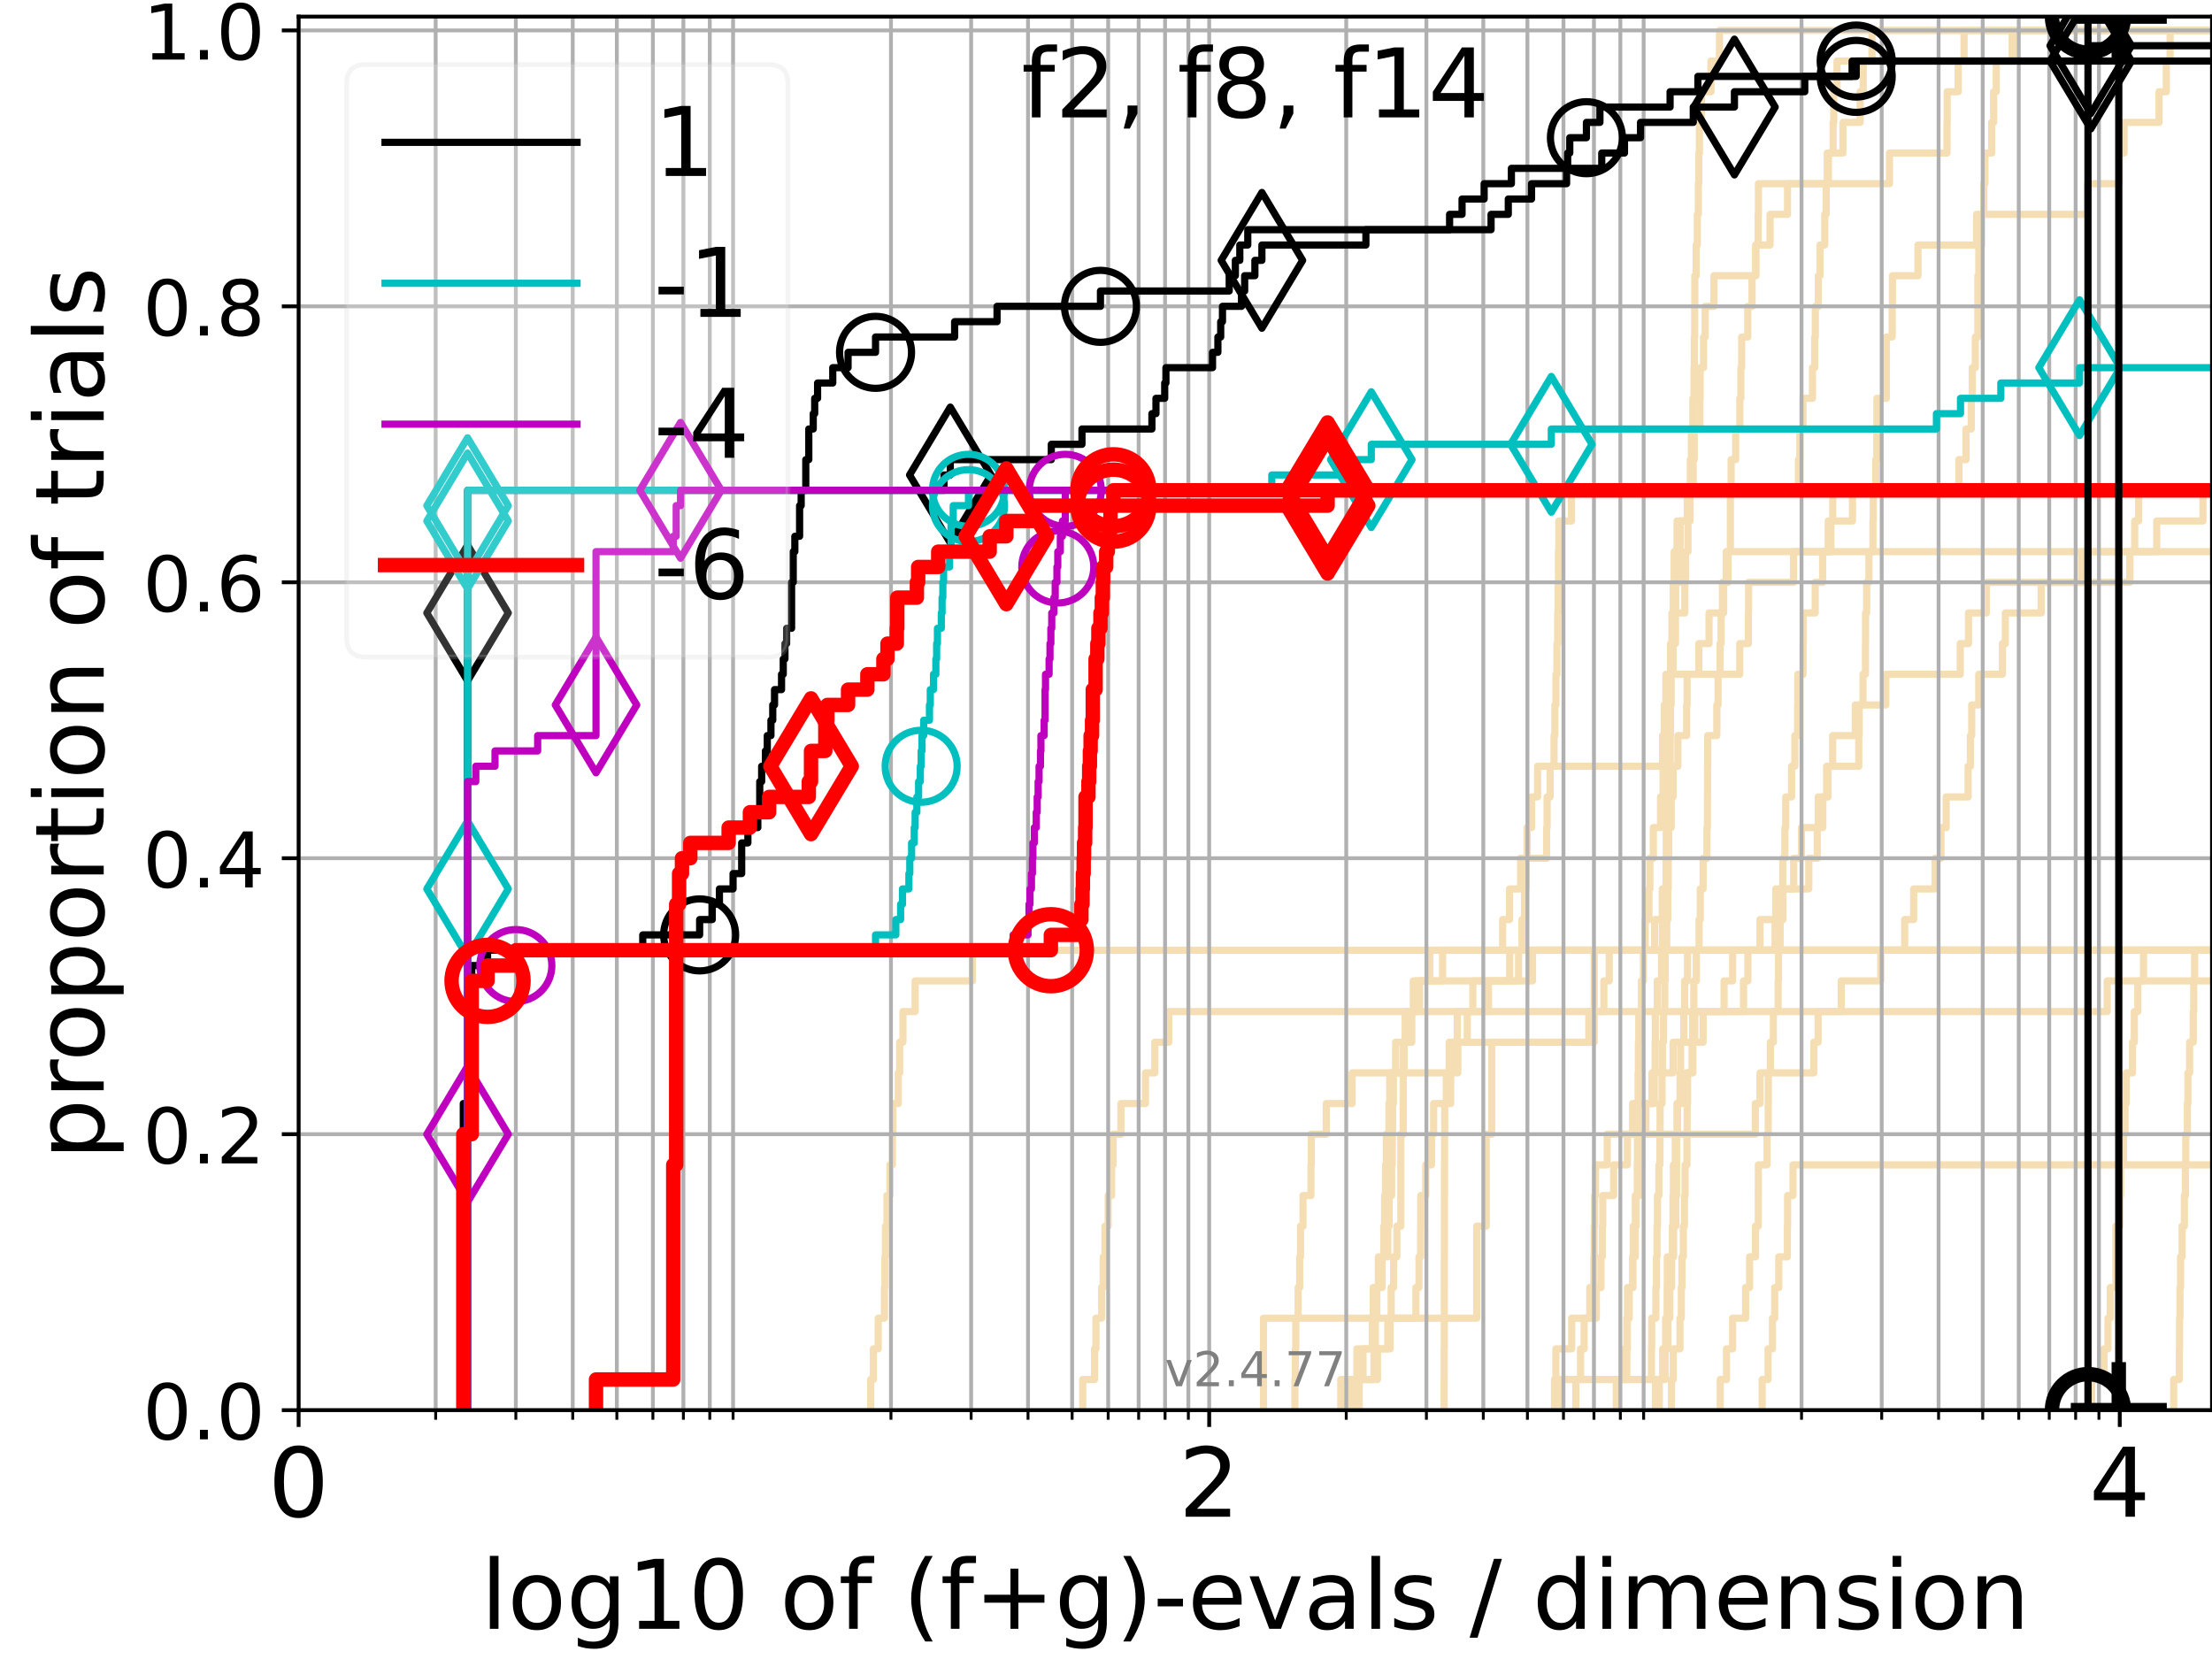 <?xml version="1.0" encoding="utf-8" standalone="no"?>
<!DOCTYPE svg PUBLIC "-//W3C//DTD SVG 1.1//EN"
  "http://www.w3.org/Graphics/SVG/1.1/DTD/svg11.dtd">
<!-- Created with matplotlib (https://matplotlib.org/) -->
<svg height="345.6pt" version="1.1" viewBox="0 0 460.8 345.6" width="460.8pt" xmlns="http://www.w3.org/2000/svg" xmlns:xlink="http://www.w3.org/1999/xlink">
 <defs>
  <style type="text/css">*{stroke-linecap:butt;stroke-linejoin:round;}</style>
 </defs>
 <g id="figure_1">
  <g id="patch_1">
   <path d="M 0 345.6 
L 460.8 345.6 
L 460.8 0 
L 0 0 
z
" style="fill:#ffffff;"/>
  </g>
  <g id="axes_1">
   <g id="patch_2">
    <path d="M 62.208 293.76 
L 460.8 293.76 
L 460.8 3.456 
L 62.208 3.456 
z
" style="fill:#ffffff;"/>
   </g>
   <g id="line2d_1">
    <path clip-path="url(#p9b1abc5a54)" d="M 283.139 293.76 
L 283.139 287.373 
L 283.941 287.373 
L 283.941 280.985 
L 285.881 280.985 
L 285.881 274.598 
L 286.07 274.598 
L 286.07 268.211 
L 287.915 268.211 
L 287.915 261.823 
L 288.274 261.823 
L 288.274 255.436 
L 288.453 255.436 
L 288.453 249.049 
L 288.63 249.049 
L 288.63 242.661 
L 288.807 242.661 
L 288.807 236.274 
L 289.333 236.274 
L 289.333 229.887 
L 289.507 229.887 
L 289.507 223.499 
L 292.519 223.499 
L 292.519 217.112 
L 294.101 217.112 
L 294.101 210.725 
L 294.41 210.725 
L 294.41 204.337 
L 316.346 204.337 
L 316.346 197.95 
L 317.063 197.95 
L 317.063 191.563 
L 317.593 191.563 
L 317.593 185.175 
L 317.855 185.175 
L 317.855 178.788 
L 318.116 178.788 
L 318.116 172.401 
L 319.059 172.401 
L 319.059 166.013 
L 320.31 166.013 
L 320.31 159.626 
L 346.348 159.626 
L 346.348 153.239 
L 346.696 153.239 
L 346.696 146.851 
L 347.041 146.851 
L 347.041 140.464 
L 362.422 140.464 
L 362.422 134.077 
L 364.215 134.077 
L 364.215 127.69 
L 364.265 127.69 
L 364.265 121.302 
L 373.635 121.302 
L 373.635 114.915 
L 373.635 114.915 
L 373.635 114.915 
L 460.8 114.915 
" style="fill:none;stroke:#f5deb3;stroke-linecap:square;stroke-width:1.5;"/>
   </g>
   <g id="line2d_2"/>
   <g id="line2d_3">
    <path clip-path="url(#p9b1abc5a54)" d="M 279.31 293.76 
L 279.31 287.373 
L 286.232 287.373 
L 286.232 280.985 
L 289.59 280.985 
L 289.59 274.598 
L 294.957 274.598 
L 294.957 268.211 
L 295.603 268.211 
L 295.603 261.823 
L 295.937 261.823 
L 295.937 255.436 
L 295.965 255.436 
L 295.965 249.049 
L 297.012 249.049 
L 297.012 242.661 
L 298.213 242.661 
L 298.213 236.274 
L 298.652 236.274 
L 298.652 229.887 
L 302.208 229.887 
L 302.208 223.499 
L 303.698 223.499 
L 303.698 217.112 
L 330.977 217.112 
L 330.977 210.725 
L 334.118 210.725 
L 334.118 204.337 
L 335.231 204.337 
L 335.231 197.95 
L 335.231 197.95 
L 335.231 197.95 
L 460.8 197.95 
" style="fill:none;stroke:#f5deb3;stroke-linecap:square;stroke-width:1.5;"/>
   </g>
   <g id="line2d_4">
    <path clip-path="url(#p9b1abc5a54)" d="M 336.705 293.76 
L 336.705 287.373 
L 338.905 287.373 
L 338.905 280.985 
L 338.907 280.985 
L 338.907 274.598 
L 339.398 274.598 
L 339.398 268.211 
L 340.139 268.211 
L 340.139 261.823 
L 340.238 261.823 
L 340.238 255.436 
L 340.663 255.436 
L 340.663 249.049 
L 341.074 249.049 
L 341.074 242.661 
L 341.112 242.661 
L 341.112 236.274 
L 341.218 236.274 
L 341.218 229.887 
L 341.246 229.887 
L 341.246 223.499 
L 341.307 223.499 
L 341.307 217.112 
L 341.382 217.112 
L 341.382 210.725 
L 341.941 210.725 
L 341.941 204.337 
L 342.36 204.337 
L 342.36 197.95 
L 342.721 197.95 
L 342.721 191.563 
L 343.506 191.563 
L 343.506 185.175 
L 343.699 185.175 
L 343.699 178.788 
L 344.416 178.788 
L 344.416 172.401 
L 345.93 172.401 
L 345.93 166.013 
L 346.45 166.013 
L 346.45 159.626 
L 346.809 159.626 
L 346.809 153.239 
L 347.031 153.239 
L 347.031 146.851 
L 347.537 146.851 
L 347.537 140.464 
L 348.011 140.464 
L 348.011 134.077 
L 348.639 134.077 
L 348.639 127.69 
L 349.066 127.69 
L 349.066 121.302 
L 349.969 121.302 
L 349.969 114.915 
L 350.007 114.915 
L 350.007 108.528 
L 351.5 108.528 
L 351.5 102.14 
L 352.718 102.14 
L 352.718 95.753 
L 352.937 95.753 
L 352.937 89.366 
L 354.107 89.366 
L 354.107 82.978 
L 354.174 82.978 
L 354.174 76.591 
L 354.88 76.591 
L 354.88 70.204 
L 355.225 70.204 
L 355.225 63.816 
L 357.045 63.816 
L 357.045 57.429 
L 365.751 57.429 
L 365.751 51.042 
L 368.737 51.042 
L 368.737 44.654 
L 372.374 44.654 
L 372.374 38.267 
L 380.895 38.267 
L 380.895 31.88 
L 383.916 31.88 
L 383.916 25.492 
L 387.492 25.492 
L 387.492 19.105 
L 388.142 19.105 
L 388.142 12.718 
L 389.97 12.718 
L 389.97 6.33 
L 389.97 6.33 
L 389.97 6.33 
L 460.8 6.33 
" style="fill:none;stroke:#f5deb3;stroke-linecap:square;stroke-width:1.5;"/>
   </g>
   <g id="line2d_5"/>
   <g id="line2d_6"/>
   <g id="line2d_7">
    <path clip-path="url(#p9b1abc5a54)" d="M 348.198 293.76 
L 348.198 287.373 
L 348.568 287.373 
L 348.568 280.985 
L 349.971 280.985 
L 349.971 274.598 
L 350.25 274.598 
L 350.25 268.211 
L 350.382 268.211 
L 350.382 261.823 
L 350.667 261.823 
L 350.667 255.436 
L 350.895 255.436 
L 350.895 249.049 
L 351.035 249.049 
L 351.035 242.661 
L 351.43 242.661 
L 351.43 236.274 
L 351.465 236.274 
L 351.465 229.887 
L 351.553 229.887 
L 351.553 223.499 
L 352.495 223.499 
L 352.495 217.112 
L 352.615 217.112 
L 352.615 210.725 
L 352.851 210.725 
L 352.851 204.337 
L 353.377 204.337 
L 353.377 197.95 
L 353.95 197.95 
L 353.95 191.563 
L 354.2 191.563 
L 354.2 185.175 
L 354.792 185.175 
L 354.792 178.788 
L 355.585 178.788 
L 355.585 172.401 
L 355.688 172.401 
L 355.688 166.013 
L 355.716 166.013 
L 355.716 159.626 
L 355.746 159.626 
L 355.746 153.239 
L 357.651 153.239 
L 357.651 146.851 
L 357.906 146.851 
L 357.906 140.464 
L 358.33 140.464 
L 358.33 134.077 
L 358.536 134.077 
L 358.536 127.69 
L 359.069 127.69 
L 359.069 121.302 
L 359.608 121.302 
L 359.608 114.915 
L 360.467 114.915 
L 360.467 108.528 
L 360.468 108.528 
L 360.468 102.14 
L 360.624 102.14 
L 360.624 95.753 
L 361.575 95.753 
L 361.575 89.366 
L 362.442 89.366 
L 362.442 82.978 
L 362.657 82.978 
L 362.657 76.591 
L 362.819 76.591 
L 362.819 70.204 
L 364.087 70.204 
L 364.087 63.816 
L 364.984 63.816 
L 364.984 57.429 
L 365.772 57.429 
L 365.772 51.042 
L 366.255 51.042 
L 366.255 44.654 
L 366.314 44.654 
L 366.314 38.267 
L 393.613 38.267 
L 393.613 31.88 
L 405.597 31.88 
L 405.597 25.492 
L 405.633 25.492 
L 405.633 19.105 
L 407.927 19.105 
L 407.927 12.718 
L 409.152 12.718 
L 409.152 6.33 
L 409.152 6.33 
L 409.152 6.33 
L 460.8 6.33 
" style="fill:none;stroke:#f5deb3;stroke-linecap:square;stroke-width:1.5;"/>
   </g>
   <g id="line2d_8">
    <path clip-path="url(#p9b1abc5a54)" d="M 452.823 293.76 
L 452.823 287.373 
L 453.994 287.373 
L 453.994 280.985 
L 454.042 280.985 
L 454.042 274.598 
L 454.122 274.598 
L 454.122 268.211 
L 454.248 268.211 
L 454.248 261.823 
L 454.579 261.823 
L 454.579 255.436 
L 455.04 255.436 
L 455.04 249.049 
L 455.258 249.049 
L 455.258 242.661 
L 455.339 242.661 
L 455.339 236.274 
L 455.667 236.274 
L 455.667 229.887 
L 455.782 229.887 
L 455.782 223.499 
L 456.141 223.499 
L 456.141 217.112 
L 456.889 217.112 
L 456.889 210.725 
L 456.99 210.725 
L 456.99 204.337 
L 457.185 204.337 
L 457.185 197.95 
L 457.185 197.95 
L 457.185 197.95 
L 460.8 197.95 
" style="fill:none;stroke:#f5deb3;stroke-linecap:square;stroke-width:1.5;"/>
   </g>
   <g id="line2d_9">
    <path clip-path="url(#p9b1abc5a54)" d="M 328.278 293.76 
L 328.278 287.373 
L 344.03 287.373 
L 344.03 280.985 
L 344.081 280.985 
L 344.081 274.598 
L 344.948 274.598 
L 344.948 268.211 
L 345.069 268.211 
L 345.069 261.823 
L 345.182 261.823 
L 345.182 255.436 
L 345.278 255.436 
L 345.278 249.049 
L 345.582 249.049 
L 345.582 242.661 
L 345.794 242.661 
L 345.794 236.274 
L 345.825 236.274 
L 345.825 229.887 
L 346.238 229.887 
L 346.238 223.499 
L 346.313 223.499 
L 346.313 217.112 
L 346.541 217.112 
L 346.541 210.725 
L 346.805 210.725 
L 346.805 204.337 
L 346.883 204.337 
L 346.883 197.95 
L 347.217 197.95 
L 347.217 191.563 
L 347.428 191.563 
L 347.428 185.175 
L 347.525 185.175 
L 347.525 178.788 
L 347.561 178.788 
L 347.561 172.401 
L 347.581 172.401 
L 347.581 166.013 
L 347.7 166.013 
L 347.7 159.626 
L 347.843 159.626 
L 347.843 153.239 
L 347.957 153.239 
L 347.957 146.851 
L 348.115 146.851 
L 348.115 140.464 
L 348.551 140.464 
L 348.551 134.077 
L 349.027 134.077 
L 349.027 127.69 
L 350.983 127.69 
L 350.983 121.302 
L 351.129 121.302 
L 351.129 114.915 
L 351.641 114.915 
L 351.641 108.528 
L 351.807 108.528 
L 351.807 102.14 
L 352.126 102.14 
L 352.126 95.753 
L 352.344 95.753 
L 352.344 89.366 
L 352.652 89.366 
L 352.652 82.978 
L 352.89 82.978 
L 352.89 76.591 
L 352.967 76.591 
L 352.967 70.204 
L 353.032 70.204 
L 353.032 63.816 
L 353.066 63.816 
L 353.066 57.429 
L 353.342 57.429 
L 353.342 51.042 
L 353.582 51.042 
L 353.582 44.654 
L 353.792 44.654 
L 353.792 38.267 
L 353.881 38.267 
L 353.881 31.88 
L 354.019 31.88 
L 354.019 25.492 
L 354.445 25.492 
L 354.445 19.105 
L 356.426 19.105 
L 356.426 12.718 
L 358.201 12.718 
L 358.201 6.33 
L 358.201 6.33 
L 358.201 6.33 
L 460.8 6.33 
" style="fill:none;stroke:#f5deb3;stroke-linecap:square;stroke-width:1.5;"/>
   </g>
   <g id="line2d_10">
    <path clip-path="url(#p9b1abc5a54)" style="fill:none;stroke:#f5deb3;stroke-linecap:square;stroke-width:1.5;"/>
   </g>
   <g id="line2d_11">
    <path clip-path="url(#p9b1abc5a54)" style="fill:none;stroke:#f5deb3;stroke-linecap:square;stroke-width:1.5;"/>
   </g>
   <g id="line2d_12">
    <path clip-path="url(#p9b1abc5a54)" d="M 281.845 293.76 
L 281.845 287.373 
L 286.95 287.373 
L 286.95 280.985 
L 289.109 280.985 
L 289.109 274.598 
L 289.804 274.598 
L 289.804 268.211 
L 290.318 268.211 
L 290.318 261.823 
L 290.993 261.823 
L 290.993 255.436 
L 291.821 255.436 
L 291.821 249.049 
L 291.821 249.049 
L 291.821 242.661 
L 291.821 242.661 
L 291.821 236.274 
L 292.311 236.274 
L 292.311 229.887 
L 292.311 229.887 
L 292.311 223.499 
L 292.311 223.499 
L 292.311 217.112 
L 292.954 217.112 
L 292.954 210.725 
L 295.732 210.725 
L 295.732 204.337 
L 300.516 204.337 
L 300.516 197.95 
L 313.023 197.95 
L 313.023 191.563 
L 314.468 191.563 
L 314.468 185.175 
L 316.77 185.175 
L 316.77 178.788 
L 322.191 178.788 
L 322.191 172.401 
L 322.288 172.401 
L 322.288 166.013 
L 322.914 166.013 
L 322.914 159.626 
L 323.739 159.626 
L 323.739 153.239 
L 323.904 153.239 
L 323.904 146.851 
L 324.13 146.851 
L 324.13 140.464 
L 324.339 140.464 
L 324.339 134.077 
L 324.502 134.077 
L 324.502 127.69 
L 324.576 127.69 
L 324.576 121.302 
L 324.65 121.302 
L 324.65 114.915 
L 324.724 114.915 
L 324.724 108.528 
L 327.369 108.528 
L 327.369 102.14 
L 327.369 102.14 
L 327.369 102.14 
L 460.8 102.14 
" style="fill:none;stroke:#f5deb3;stroke-linecap:square;stroke-width:1.5;"/>
   </g>
   <g id="line2d_13"/>
   <g id="line2d_14">
    <path clip-path="url(#p9b1abc5a54)" d="M 225.551 293.76 
L 225.551 287.373 
L 228.014 287.373 
L 228.014 280.985 
L 228.307 280.985 
L 228.307 274.598 
L 229.495 274.598 
L 229.495 268.211 
L 229.813 268.211 
L 229.813 261.823 
L 230.198 261.823 
L 230.198 255.436 
L 230.856 255.436 
L 230.856 249.049 
L 231.57 249.049 
L 231.57 242.661 
L 231.873 242.661 
L 231.873 236.274 
L 233.514 236.274 
L 233.514 229.887 
L 238.622 229.887 
L 238.622 223.499 
L 240.566 223.499 
L 240.566 217.112 
L 243.471 217.112 
L 243.471 210.725 
L 438.971 210.725 
L 438.971 204.337 
L 438.971 204.337 
L 438.971 204.337 
L 460.8 204.337 
" style="fill:none;stroke:#f5deb3;stroke-linecap:square;stroke-width:1.5;"/>
   </g>
   <g id="line2d_15"/>
   <g id="line2d_16">
    <path clip-path="url(#p9b1abc5a54)" d="M 345.656 293.76 
L 345.656 287.373 
L 346.365 287.373 
L 346.365 280.985 
L 347.456 280.985 
L 347.456 274.598 
L 347.843 274.598 
L 347.843 268.211 
L 348.22 268.211 
L 348.22 261.823 
L 348.391 261.823 
L 348.391 255.436 
L 348.527 255.436 
L 348.527 249.049 
L 348.606 249.049 
L 348.606 242.661 
L 348.994 242.661 
L 348.994 236.274 
L 349.453 236.274 
L 349.453 229.887 
L 349.999 229.887 
L 349.999 223.499 
L 350.107 223.499 
L 350.107 217.112 
L 350.765 217.112 
L 350.765 210.725 
L 350.936 210.725 
L 350.936 204.337 
L 351.534 204.337 
L 351.534 197.95 
L 461.8 197.95 
" style="fill:none;stroke:#f5deb3;stroke-linecap:square;stroke-width:1.5;"/>
   </g>
   <g id="line2d_17">
    <path clip-path="url(#p9b1abc5a54)" style="fill:none;stroke:#f5deb3;stroke-linecap:square;stroke-width:1.5;"/>
   </g>
   <g id="line2d_18">
    <path clip-path="url(#p9b1abc5a54)" d="M 269.749 293.76 
L 269.749 287.373 
L 269.842 287.373 
L 269.842 280.985 
L 269.936 280.985 
L 269.936 274.598 
L 270.424 274.598 
L 270.424 268.211 
L 270.752 268.211 
L 270.752 261.823 
L 270.921 261.823 
L 270.921 255.436 
L 271.436 255.436 
L 271.436 249.049 
L 273.094 249.049 
L 273.094 242.661 
L 273.156 242.661 
L 273.156 236.274 
L 276.291 236.274 
L 276.291 229.887 
L 281.666 229.887 
L 281.666 223.499 
L 302.558 223.499 
L 302.558 217.112 
L 303.581 217.112 
L 303.581 210.725 
L 306.821 210.725 
L 306.821 204.337 
L 319.248 204.337 
L 319.248 197.95 
L 396.78 197.95 
L 396.78 191.563 
L 398.657 191.563 
L 398.657 185.175 
L 403.122 185.175 
L 403.122 178.788 
L 404.345 178.788 
L 404.345 172.401 
L 405.422 172.401 
L 405.422 166.013 
L 409.993 166.013 
L 409.993 159.626 
L 410.476 159.626 
L 410.476 153.239 
L 410.743 153.239 
L 410.743 146.851 
L 412.209 146.851 
L 412.209 140.464 
L 417.14 140.464 
L 417.14 134.077 
L 417.747 134.077 
L 417.747 127.69 
L 425.219 127.69 
L 425.219 121.302 
L 443.685 121.302 
L 443.685 114.915 
L 449.285 114.915 
L 449.285 108.528 
L 458.916 108.528 
L 458.916 102.14 
L 458.916 102.14 
L 458.916 102.14 
L 460.8 102.14 
" style="fill:none;stroke:#f5deb3;stroke-linecap:square;stroke-width:1.5;"/>
   </g>
   <g id="line2d_19">
    <path clip-path="url(#p9b1abc5a54)" d="M 435.714 293.76 
L 435.714 287.373 
L 438.308 287.373 
L 438.308 280.985 
L 439.135 280.985 
L 439.135 274.598 
L 439.605 274.598 
L 439.605 268.211 
L 440.772 268.211 
L 440.772 261.823 
L 440.779 261.823 
L 440.779 255.436 
L 441.635 255.436 
L 441.635 249.049 
L 441.761 249.049 
L 441.761 242.661 
L 442.341 242.661 
L 442.341 236.274 
L 442.679 236.274 
L 442.679 229.887 
L 442.933 229.887 
L 442.933 223.499 
L 444.243 223.499 
L 444.243 217.112 
L 444.617 217.112 
L 444.617 210.725 
L 445.348 210.725 
L 445.348 204.337 
L 446.531 204.337 
L 446.531 197.95 
L 446.531 197.95 
L 446.531 197.95 
L 460.8 197.95 
" style="fill:none;stroke:#f5deb3;stroke-linecap:square;stroke-width:1.5;"/>
   </g>
   <g id="line2d_20">
    <path clip-path="url(#p9b1abc5a54)" d="M 323.84 293.76 
L 323.84 287.373 
L 324.119 287.373 
L 324.119 280.985 
L 327.411 280.985 
L 327.411 274.598 
L 331.182 274.598 
L 331.182 268.211 
L 332.017 268.211 
L 332.017 261.823 
L 332.094 261.823 
L 332.094 255.436 
L 332.2 255.436 
L 332.2 249.049 
L 332.384 249.049 
L 332.384 242.661 
L 334.809 242.661 
L 334.809 236.274 
L 340.1 236.274 
L 340.1 229.887 
L 344.138 229.887 
L 344.138 223.499 
L 348.539 223.499 
L 348.539 217.112 
L 354.792 217.112 
L 354.792 210.725 
L 359.161 210.725 
L 359.161 204.337 
L 360.932 204.337 
L 360.932 197.95 
L 369.775 197.95 
L 369.775 191.563 
L 369.924 191.563 
L 369.924 185.175 
L 373.658 185.175 
L 373.658 178.788 
L 375.278 178.788 
L 375.278 172.401 
L 378.775 172.401 
L 378.775 166.013 
L 380.801 166.013 
L 380.801 159.626 
L 381.777 159.626 
L 381.777 153.239 
L 386.502 153.239 
L 386.502 146.851 
L 392.851 146.851 
L 392.851 140.464 
L 408.352 140.464 
L 408.352 134.077 
L 410.074 134.077 
L 410.074 127.69 
L 413.785 127.69 
L 413.785 121.302 
L 433.613 121.302 
L 433.613 114.915 
L 444.694 114.915 
L 444.694 108.528 
L 445.512 108.528 
L 445.512 102.14 
L 445.512 102.14 
L 445.512 102.14 
L 460.8 102.14 
" style="fill:none;stroke:#f5deb3;stroke-linecap:square;stroke-width:1.5;"/>
   </g>
   <g id="line2d_21">
    <path clip-path="url(#p9b1abc5a54)" d="M 300.837 293.76 
L 300.837 287.373 
L 300.844 287.373 
L 300.844 280.985 
L 300.875 280.985 
L 300.875 274.598 
L 300.875 274.598 
L 300.875 268.211 
L 300.881 268.211 
L 300.881 261.823 
L 300.894 261.823 
L 300.894 255.436 
L 300.9 255.436 
L 300.9 249.049 
L 300.913 249.049 
L 300.913 242.661 
L 300.931 242.661 
L 300.931 236.274 
L 300.963 236.274 
L 300.963 229.887 
L 301.293 229.887 
L 301.293 223.499 
L 301.897 223.499 
L 301.897 217.112 
L 305.654 217.112 
L 305.654 210.725 
L 310.081 210.725 
L 310.081 204.337 
L 314.5 204.337 
L 314.5 197.95 
L 314.5 197.95 
L 314.5 197.95 
L 460.8 197.95 
" style="fill:none;stroke:#f5deb3;stroke-linecap:square;stroke-width:1.5;"/>
   </g>
   <g id="line2d_22">
    <path clip-path="url(#p9b1abc5a54)" d="M 280.837 293.76 
L 280.837 287.373 
L 282.663 287.373 
L 282.663 280.985 
L 286.517 280.985 
L 286.517 274.598 
L 286.818 274.598 
L 286.818 268.211 
L 287.134 268.211 
L 287.134 261.823 
L 289.1 261.823 
L 289.1 255.436 
L 289.367 255.436 
L 289.367 249.049 
L 289.902 249.049 
L 289.902 242.661 
L 290.033 242.661 
L 290.033 236.274 
L 290.114 236.274 
L 290.114 229.887 
L 290.269 229.887 
L 290.269 223.499 
L 290.737 223.499 
L 290.737 217.112 
L 292.718 217.112 
L 292.718 210.725 
L 294.964 210.725 
L 294.964 204.337 
L 297.83 204.337 
L 297.83 197.95 
L 344.685 197.95 
L 344.685 191.563 
L 346.284 191.563 
L 346.284 185.175 
L 347.198 185.175 
L 347.198 178.788 
L 347.602 178.788 
L 347.602 172.401 
L 348.149 172.401 
L 348.149 166.013 
L 348.547 166.013 
L 348.547 159.626 
L 349.523 159.626 
L 349.523 153.239 
L 351.352 153.239 
L 351.352 146.851 
L 351.45 146.851 
L 351.45 140.464 
L 353.891 140.464 
L 353.891 134.077 
L 356.028 134.077 
L 356.028 127.69 
L 358.826 127.69 
L 358.826 121.302 
L 359.975 121.302 
L 359.975 114.915 
L 381.406 114.915 
L 381.406 108.528 
L 385.904 108.528 
L 385.904 102.14 
L 385.904 102.14 
L 385.904 102.14 
L 460.8 102.14 
" style="fill:none;stroke:#f5deb3;stroke-linecap:square;stroke-width:1.5;"/>
   </g>
   <g id="line2d_23">
    <path clip-path="url(#p9b1abc5a54)" d="M 367.089 293.76 
L 367.089 287.373 
L 368.321 287.373 
L 368.321 280.985 
L 369.235 280.985 
L 369.235 274.598 
L 369.696 274.598 
L 369.696 268.211 
L 370.554 268.211 
L 370.554 261.823 
L 372.344 261.823 
L 372.344 255.436 
L 372.394 255.436 
L 372.394 249.049 
L 373.516 249.049 
L 373.516 242.661 
L 461.8 242.661 
" style="fill:none;stroke:#f5deb3;stroke-linecap:square;stroke-width:1.5;"/>
   </g>
   <g id="line2d_24">
    <path clip-path="url(#p9b1abc5a54)" d="M 358.352 293.76 
L 358.352 287.373 
L 359.661 287.373 
L 359.661 280.985 
L 360.932 280.985 
L 360.932 274.598 
L 363.647 274.598 
L 363.647 268.211 
L 364.479 268.211 
L 364.479 261.823 
L 365.704 261.823 
L 365.704 255.436 
L 366.281 255.436 
L 366.281 249.049 
L 366.296 249.049 
L 366.296 242.661 
L 368.1 242.661 
L 368.1 236.274 
L 368.356 236.274 
L 368.356 229.887 
L 368.374 229.887 
L 368.374 223.499 
L 368.806 223.499 
L 368.806 217.112 
L 369.423 217.112 
L 369.423 210.725 
L 370.416 210.725 
L 370.416 204.337 
L 370.479 204.337 
L 370.479 197.95 
L 370.829 197.95 
L 370.829 191.563 
L 370.984 191.563 
L 370.984 185.175 
L 371.381 185.175 
L 371.381 178.788 
L 371.82 178.788 
L 371.82 172.401 
L 372.007 172.401 
L 372.007 166.013 
L 373.222 166.013 
L 373.222 159.626 
L 373.905 159.626 
L 373.905 153.239 
L 374.479 153.239 
L 374.479 146.851 
L 374.517 146.851 
L 374.517 140.464 
L 375.619 140.464 
L 375.619 134.077 
L 375.664 134.077 
L 375.664 127.69 
L 378.14 127.69 
L 378.14 121.302 
L 379.687 121.302 
L 379.687 114.915 
L 380.848 114.915 
L 380.848 108.528 
L 381.79 108.528 
L 381.79 102.14 
L 408.076 102.14 
L 408.076 95.753 
L 409.557 95.753 
L 409.557 89.366 
L 410.652 89.366 
L 410.652 82.978 
L 410.857 82.978 
L 410.857 76.591 
L 411.492 76.591 
L 411.492 70.204 
L 412.022 70.204 
L 412.022 63.816 
L 412.028 63.816 
L 412.028 57.429 
L 412.227 57.429 
L 412.227 51.042 
L 412.822 51.042 
L 412.822 44.654 
L 413.275 44.654 
L 413.275 38.267 
L 413.5 38.267 
L 413.5 31.88 
L 414.904 31.88 
L 414.904 25.492 
L 415.309 25.492 
L 415.309 19.105 
L 415.853 19.105 
L 415.853 12.718 
L 419.174 12.718 
L 419.174 6.33 
L 419.174 6.33 
L 419.174 6.33 
L 460.8 6.33 
" style="fill:none;stroke:#f5deb3;stroke-linecap:square;stroke-width:1.5;"/>
   </g>
   <g id="line2d_25">
    <path clip-path="url(#p9b1abc5a54)" style="fill:none;stroke:#f5deb3;stroke-linecap:square;stroke-width:1.5;"/>
   </g>
   <g id="line2d_26">
    <path clip-path="url(#p9b1abc5a54)" d="M 344.856 293.76 
L 344.856 287.373 
L 346.887 287.373 
L 346.887 280.985 
L 346.98 280.985 
L 346.98 274.598 
L 347.296 274.598 
L 347.296 268.211 
L 347.332 268.211 
L 347.332 261.823 
L 348.641 261.823 
L 348.641 255.436 
L 349.099 255.436 
L 349.099 249.049 
L 349.248 249.049 
L 349.248 242.661 
L 349.262 242.661 
L 349.262 236.274 
L 349.355 236.274 
L 349.355 229.887 
L 351.273 229.887 
L 351.273 223.499 
L 352.656 223.499 
L 352.656 217.112 
L 353.06 217.112 
L 353.06 210.725 
L 363.207 210.725 
L 363.207 204.337 
L 364.122 204.337 
L 364.122 197.95 
L 366.624 197.95 
L 366.624 191.563 
L 371.407 191.563 
L 371.407 185.175 
L 376.801 185.175 
L 376.801 178.788 
L 378.571 178.788 
L 378.571 172.401 
L 379.724 172.401 
L 379.724 166.013 
L 380.515 166.013 
L 380.515 159.626 
L 387.218 159.626 
L 387.218 153.239 
L 387.299 153.239 
L 387.299 146.851 
L 388.095 146.851 
L 388.095 140.464 
L 388.614 140.464 
L 388.614 134.077 
L 388.631 134.077 
L 388.631 127.69 
L 388.863 127.69 
L 388.863 121.302 
L 389.329 121.302 
L 389.329 114.915 
L 390.17 114.915 
L 390.17 108.528 
L 390.236 108.528 
L 390.236 102.14 
L 390.76 102.14 
L 390.76 95.753 
L 390.977 95.753 
L 390.977 89.366 
L 391.001 89.366 
L 391.001 82.978 
L 392.967 82.978 
L 392.967 76.591 
L 392.973 76.591 
L 392.973 70.204 
L 394.173 70.204 
L 394.173 63.816 
L 394.23 63.816 
L 394.23 57.429 
L 399.552 57.429 
L 399.552 51.042 
L 411.763 51.042 
L 411.763 44.654 
L 434.876 44.654 
L 434.876 38.267 
L 441.454 38.267 
L 441.454 31.88 
L 442.477 31.88 
L 442.477 25.492 
L 449.771 25.492 
L 449.771 19.105 
L 451.284 19.105 
L 451.284 12.718 
L 452.078 12.718 
L 452.078 6.33 
L 452.078 6.33 
L 452.078 6.33 
L 460.8 6.33 
" style="fill:none;stroke:#f5deb3;stroke-linecap:square;stroke-width:1.5;"/>
   </g>
   <g id="line2d_27">
    <path clip-path="url(#p9b1abc5a54)" d="M 324.851 293.76 
L 324.851 287.373 
L 329.266 287.373 
L 329.266 280.985 
L 330.011 280.985 
L 330.011 274.598 
L 332.544 274.598 
L 332.544 268.211 
L 333.518 268.211 
L 333.518 261.823 
L 333.795 261.823 
L 333.795 255.436 
L 333.877 255.436 
L 333.877 249.049 
L 336.155 249.049 
L 336.155 242.661 
L 339.012 242.661 
L 339.012 236.274 
L 365.664 236.274 
L 365.664 229.887 
L 366.639 229.887 
L 366.639 223.499 
L 377.855 223.499 
L 377.855 217.112 
L 378.745 217.112 
L 378.745 210.725 
L 383.568 210.725 
L 383.568 204.337 
L 391.794 204.337 
L 391.794 197.95 
L 461.8 197.95 
" style="fill:none;stroke:#f5deb3;stroke-linecap:square;stroke-width:1.5;"/>
   </g>
   <g id="line2d_28">
    <path clip-path="url(#p9b1abc5a54)" d="M 337.126 293.76 
L 337.126 287.373 
L 338.441 287.373 
L 338.441 280.985 
L 339.007 280.985 
L 339.007 274.598 
L 339.044 274.598 
L 339.044 268.211 
L 340.142 268.211 
L 340.142 261.823 
L 340.649 261.823 
L 340.649 255.436 
L 340.818 255.436 
L 340.818 249.049 
L 341.656 249.049 
L 341.656 242.661 
L 341.981 242.661 
L 341.981 236.274 
L 342.877 236.274 
L 342.877 229.887 
L 344.624 229.887 
L 344.624 223.499 
L 344.797 223.499 
L 344.797 217.112 
L 344.841 217.112 
L 344.841 210.725 
L 345.24 210.725 
L 345.24 204.337 
L 346.129 204.337 
L 346.129 197.95 
L 346.309 197.95 
L 346.309 191.563 
L 346.429 191.563 
L 346.429 185.175 
L 347.078 185.175 
L 347.078 178.788 
L 347.115 178.788 
L 347.115 172.401 
L 347.188 172.401 
L 347.188 166.013 
L 347.616 166.013 
L 347.616 159.626 
L 347.919 159.626 
L 347.919 153.239 
L 347.993 153.239 
L 347.993 146.851 
L 348.031 146.851 
L 348.031 140.464 
L 348.298 140.464 
L 348.298 134.077 
L 348.307 134.077 
L 348.307 127.69 
L 348.568 127.69 
L 348.568 121.302 
L 348.753 121.302 
L 348.753 114.915 
L 349.359 114.915 
L 349.359 108.528 
L 352.059 108.528 
L 352.059 102.14 
L 374.652 102.14 
L 374.652 95.753 
L 374.942 95.753 
L 374.942 89.366 
L 375.604 89.366 
L 375.604 82.978 
L 377.571 82.978 
L 377.571 76.591 
L 378.043 76.591 
L 378.043 70.204 
L 378.165 70.204 
L 378.165 63.816 
L 378.79 63.816 
L 378.79 57.429 
L 379.134 57.429 
L 379.134 51.042 
L 380.127 51.042 
L 380.127 44.654 
L 380.422 44.654 
L 380.422 38.267 
L 380.643 38.267 
L 380.643 31.88 
L 381.876 31.88 
L 381.876 25.492 
L 382 25.492 
L 382 19.105 
L 382.685 19.105 
L 382.685 12.718 
L 419.424 12.718 
L 419.424 6.33 
L 419.424 6.33 
L 419.424 6.33 
L 460.8 6.33 
" style="fill:none;stroke:#f5deb3;stroke-linecap:square;stroke-width:1.5;"/>
   </g>
   <g id="line2d_29">
    <path clip-path="url(#p9b1abc5a54)" d="M 263.208 293.76 
L 263.208 287.373 
L 263.208 287.373 
L 263.208 280.985 
L 263.208 280.985 
L 263.208 274.598 
L 307.633 274.598 
L 307.633 268.211 
L 307.633 268.211 
L 307.633 261.823 
L 307.633 261.823 
L 307.633 255.436 
L 309.612 255.436 
L 309.612 249.049 
L 309.612 249.049 
L 309.612 242.661 
L 309.612 242.661 
L 309.612 236.274 
L 310.768 236.274 
L 310.768 229.887 
L 310.768 229.887 
L 310.768 223.499 
L 310.768 223.499 
L 310.768 217.112 
L 332.094 217.112 
L 332.094 210.725 
L 332.094 210.725 
L 332.094 204.337 
L 332.094 204.337 
L 332.094 197.95 
L 332.094 197.95 
L 332.094 197.95 
L 460.8 197.95 
" style="fill:none;stroke:#f5deb3;stroke-linecap:square;stroke-width:1.5;"/>
   </g>
   <g id="line2d_30">
    <path clip-path="url(#p9b1abc5a54)" d="M 181.378 293.76 
L 181.378 287.373 
L 181.945 287.373 
L 181.945 280.985 
L 182.945 280.985 
L 182.945 274.598 
L 184.243 274.598 
L 184.243 268.211 
L 184.349 268.211 
L 184.349 261.823 
L 184.455 261.823 
L 184.455 255.436 
L 184.771 255.436 
L 184.771 249.049 
L 185.397 249.049 
L 185.397 242.661 
L 185.911 242.661 
L 185.911 236.274 
L 186.013 236.274 
L 186.013 229.887 
L 187.12 229.887 
L 187.12 223.499 
L 187.417 223.499 
L 187.417 217.112 
L 188.101 217.112 
L 188.101 210.725 
L 190.638 210.725 
L 190.638 204.337 
L 202.578 204.337 
L 202.578 197.95 
L 202.578 197.95 
L 202.578 197.95 
L 460.8 197.95 
" style="fill:none;stroke:#f5deb3;stroke-linecap:square;stroke-width:1.5;"/>
   </g>
   <g id="matplotlib.axis_1">
    <g id="xtick_1">
     <g id="line2d_31">
      <path clip-path="url(#p9b1abc5a54)" d="M 62.208 293.76 
L 62.208 3.456 
" style="fill:none;stroke:#b0b0b0;stroke-linecap:square;stroke-width:0.8;"/>
     </g>
     <g id="line2d_32">
      <defs>
       <path d="M 0 0 
L 0 3.5 
" id="m9735d19cdc" style="stroke:#000000;stroke-width:0.8;"/>
      </defs>
      <g>
       <use style="stroke:#000000;stroke-width:0.8;" x="62.208" xlink:href="#m9735d19cdc" y="293.76"/>
      </g>
     </g>
     <g id="text_1">
      <!-- 0 -->
      <g transform="translate(55.846 315.957)scale(0.2 -0.2)">
       <defs>
        <path d="M 31.781 66.406 
Q 24.172 66.406 20.328 58.906 
Q 16.5 51.422 16.5 36.375 
Q 16.5 21.391 20.328 13.891 
Q 24.172 6.391 31.781 6.391 
Q 39.453 6.391 43.281 13.891 
Q 47.125 21.391 47.125 36.375 
Q 47.125 51.422 43.281 58.906 
Q 39.453 66.406 31.781 66.406 
z
M 31.781 74.219 
Q 44.047 74.219 50.516 64.516 
Q 56.984 54.828 56.984 36.375 
Q 56.984 17.969 50.516 8.266 
Q 44.047 -1.422 31.781 -1.422 
Q 19.531 -1.422 13.062 8.266 
Q 6.594 17.969 6.594 36.375 
Q 6.594 54.828 13.062 64.516 
Q 19.531 74.219 31.781 74.219 
z
" id="DejaVuSans-48"/>
       </defs>
       <use xlink:href="#DejaVuSans-48"/>
      </g>
     </g>
    </g>
    <g id="xtick_2">
     <g id="line2d_33">
      <path clip-path="url(#p9b1abc5a54)" d="M 251.897 293.76 
L 251.897 3.456 
" style="fill:none;stroke:#b0b0b0;stroke-linecap:square;stroke-width:0.8;"/>
     </g>
     <g id="line2d_34">
      <g>
       <use style="stroke:#000000;stroke-width:0.8;" x="251.897" xlink:href="#m9735d19cdc" y="293.76"/>
      </g>
     </g>
     <g id="text_2">
      <!-- 2 -->
      <g transform="translate(245.534 315.957)scale(0.2 -0.2)">
       <defs>
        <path d="M 19.188 8.297 
L 53.609 8.297 
L 53.609 0 
L 7.328 0 
L 7.328 8.297 
Q 12.938 14.109 22.625 23.891 
Q 32.328 33.688 34.812 36.531 
Q 39.547 41.844 41.422 45.531 
Q 43.312 49.219 43.312 52.781 
Q 43.312 58.594 39.234 62.25 
Q 35.156 65.922 28.609 65.922 
Q 23.969 65.922 18.812 64.312 
Q 13.672 62.703 7.812 59.422 
L 7.812 69.391 
Q 13.766 71.781 18.938 73 
Q 24.125 74.219 28.422 74.219 
Q 39.75 74.219 46.484 68.547 
Q 53.219 62.891 53.219 53.422 
Q 53.219 48.922 51.531 44.891 
Q 49.859 40.875 45.406 35.406 
Q 44.188 33.984 37.641 27.219 
Q 31.109 20.453 19.188 8.297 
z
" id="DejaVuSans-50"/>
       </defs>
       <use xlink:href="#DejaVuSans-50"/>
      </g>
     </g>
    </g>
    <g id="xtick_3">
     <g id="line2d_35">
      <path clip-path="url(#p9b1abc5a54)" d="M 441.586 293.76 
L 441.586 3.456 
" style="fill:none;stroke:#b0b0b0;stroke-linecap:square;stroke-width:0.8;"/>
     </g>
     <g id="line2d_36">
      <g>
       <use style="stroke:#000000;stroke-width:0.8;" x="441.586" xlink:href="#m9735d19cdc" y="293.76"/>
      </g>
     </g>
     <g id="text_3">
      <!-- 4 -->
      <g transform="translate(435.223 315.957)scale(0.2 -0.2)">
       <defs>
        <path d="M 37.797 64.312 
L 12.891 25.391 
L 37.797 25.391 
z
M 35.203 72.906 
L 47.609 72.906 
L 47.609 25.391 
L 58.016 25.391 
L 58.016 17.188 
L 47.609 17.188 
L 47.609 0 
L 37.797 0 
L 37.797 17.188 
L 4.891 17.188 
L 4.891 26.703 
z
" id="DejaVuSans-52"/>
       </defs>
       <use xlink:href="#DejaVuSans-52"/>
      </g>
     </g>
    </g>
    <g id="xtick_4">
     <g id="line2d_37">
      <path clip-path="url(#p9b1abc5a54)" d="M 90.759 293.76 
L 90.759 3.456 
" style="fill:none;stroke:#b0b0b0;stroke-linecap:square;stroke-width:0.8;"/>
     </g>
     <g id="line2d_38">
      <defs>
       <path d="M 0 0 
L 0 2 
" id="m388d14a0f4" style="stroke:#000000;stroke-width:0.6;"/>
      </defs>
      <g>
       <use style="stroke:#000000;stroke-width:0.6;" x="90.759" xlink:href="#m388d14a0f4" y="293.76"/>
      </g>
     </g>
    </g>
    <g id="xtick_5">
     <g id="line2d_39">
      <path clip-path="url(#p9b1abc5a54)" d="M 107.46 293.76 
L 107.46 3.456 
" style="fill:none;stroke:#b0b0b0;stroke-linecap:square;stroke-width:0.8;"/>
     </g>
     <g id="line2d_40">
      <g>
       <use style="stroke:#000000;stroke-width:0.6;" x="107.46" xlink:href="#m388d14a0f4" y="293.76"/>
      </g>
     </g>
    </g>
    <g id="xtick_6">
     <g id="line2d_41">
      <path clip-path="url(#p9b1abc5a54)" d="M 119.31 293.76 
L 119.31 3.456 
" style="fill:none;stroke:#b0b0b0;stroke-linecap:square;stroke-width:0.8;"/>
     </g>
     <g id="line2d_42">
      <g>
       <use style="stroke:#000000;stroke-width:0.6;" x="119.31" xlink:href="#m388d14a0f4" y="293.76"/>
      </g>
     </g>
    </g>
    <g id="xtick_7">
     <g id="line2d_43">
      <path clip-path="url(#p9b1abc5a54)" d="M 128.501 293.76 
L 128.501 3.456 
" style="fill:none;stroke:#b0b0b0;stroke-linecap:square;stroke-width:0.8;"/>
     </g>
     <g id="line2d_44">
      <g>
       <use style="stroke:#000000;stroke-width:0.6;" x="128.501" xlink:href="#m388d14a0f4" y="293.76"/>
      </g>
     </g>
    </g>
    <g id="xtick_8">
     <g id="line2d_45">
      <path clip-path="url(#p9b1abc5a54)" d="M 136.011 293.76 
L 136.011 3.456 
" style="fill:none;stroke:#b0b0b0;stroke-linecap:square;stroke-width:0.8;"/>
     </g>
     <g id="line2d_46">
      <g>
       <use style="stroke:#000000;stroke-width:0.6;" x="136.011" xlink:href="#m388d14a0f4" y="293.76"/>
      </g>
     </g>
    </g>
    <g id="xtick_9">
     <g id="line2d_47">
      <path clip-path="url(#p9b1abc5a54)" d="M 142.361 293.76 
L 142.361 3.456 
" style="fill:none;stroke:#b0b0b0;stroke-linecap:square;stroke-width:0.8;"/>
     </g>
     <g id="line2d_48">
      <g>
       <use style="stroke:#000000;stroke-width:0.6;" x="142.361" xlink:href="#m388d14a0f4" y="293.76"/>
      </g>
     </g>
    </g>
    <g id="xtick_10">
     <g id="line2d_49">
      <path clip-path="url(#p9b1abc5a54)" d="M 147.861 293.76 
L 147.861 3.456 
" style="fill:none;stroke:#b0b0b0;stroke-linecap:square;stroke-width:0.8;"/>
     </g>
     <g id="line2d_50">
      <g>
       <use style="stroke:#000000;stroke-width:0.6;" x="147.861" xlink:href="#m388d14a0f4" y="293.76"/>
      </g>
     </g>
    </g>
    <g id="xtick_11">
     <g id="line2d_51">
      <path clip-path="url(#p9b1abc5a54)" d="M 152.713 293.76 
L 152.713 3.456 
" style="fill:none;stroke:#b0b0b0;stroke-linecap:square;stroke-width:0.8;"/>
     </g>
     <g id="line2d_52">
      <g>
       <use style="stroke:#000000;stroke-width:0.6;" x="152.713" xlink:href="#m388d14a0f4" y="293.76"/>
      </g>
     </g>
    </g>
    <g id="xtick_12">
     <g id="line2d_53">
      <path clip-path="url(#p9b1abc5a54)" d="M 185.604 293.76 
L 185.604 3.456 
" style="fill:none;stroke:#b0b0b0;stroke-linecap:square;stroke-width:0.8;"/>
     </g>
     <g id="line2d_54">
      <g>
       <use style="stroke:#000000;stroke-width:0.6;" x="185.604" xlink:href="#m388d14a0f4" y="293.76"/>
      </g>
     </g>
    </g>
    <g id="xtick_13">
     <g id="line2d_55">
      <path clip-path="url(#p9b1abc5a54)" d="M 202.305 293.76 
L 202.305 3.456 
" style="fill:none;stroke:#b0b0b0;stroke-linecap:square;stroke-width:0.8;"/>
     </g>
     <g id="line2d_56">
      <g>
       <use style="stroke:#000000;stroke-width:0.6;" x="202.305" xlink:href="#m388d14a0f4" y="293.76"/>
      </g>
     </g>
    </g>
    <g id="xtick_14">
     <g id="line2d_57">
      <path clip-path="url(#p9b1abc5a54)" d="M 214.155 293.76 
L 214.155 3.456 
" style="fill:none;stroke:#b0b0b0;stroke-linecap:square;stroke-width:0.8;"/>
     </g>
     <g id="line2d_58">
      <g>
       <use style="stroke:#000000;stroke-width:0.6;" x="214.155" xlink:href="#m388d14a0f4" y="293.76"/>
      </g>
     </g>
    </g>
    <g id="xtick_15">
     <g id="line2d_59">
      <path clip-path="url(#p9b1abc5a54)" d="M 223.346 293.76 
L 223.346 3.456 
" style="fill:none;stroke:#b0b0b0;stroke-linecap:square;stroke-width:0.8;"/>
     </g>
     <g id="line2d_60">
      <g>
       <use style="stroke:#000000;stroke-width:0.6;" x="223.346" xlink:href="#m388d14a0f4" y="293.76"/>
      </g>
     </g>
    </g>
    <g id="xtick_16">
     <g id="line2d_61">
      <path clip-path="url(#p9b1abc5a54)" d="M 230.856 293.76 
L 230.856 3.456 
" style="fill:none;stroke:#b0b0b0;stroke-linecap:square;stroke-width:0.8;"/>
     </g>
     <g id="line2d_62">
      <g>
       <use style="stroke:#000000;stroke-width:0.6;" x="230.856" xlink:href="#m388d14a0f4" y="293.76"/>
      </g>
     </g>
    </g>
    <g id="xtick_17">
     <g id="line2d_63">
      <path clip-path="url(#p9b1abc5a54)" d="M 237.205 293.76 
L 237.205 3.456 
" style="fill:none;stroke:#b0b0b0;stroke-linecap:square;stroke-width:0.8;"/>
     </g>
     <g id="line2d_64">
      <g>
       <use style="stroke:#000000;stroke-width:0.6;" x="237.205" xlink:href="#m388d14a0f4" y="293.76"/>
      </g>
     </g>
    </g>
    <g id="xtick_18">
     <g id="line2d_65">
      <path clip-path="url(#p9b1abc5a54)" d="M 242.706 293.76 
L 242.706 3.456 
" style="fill:none;stroke:#b0b0b0;stroke-linecap:square;stroke-width:0.8;"/>
     </g>
     <g id="line2d_66">
      <g>
       <use style="stroke:#000000;stroke-width:0.6;" x="242.706" xlink:href="#m388d14a0f4" y="293.76"/>
      </g>
     </g>
    </g>
    <g id="xtick_19">
     <g id="line2d_67">
      <path clip-path="url(#p9b1abc5a54)" d="M 247.557 293.76 
L 247.557 3.456 
" style="fill:none;stroke:#b0b0b0;stroke-linecap:square;stroke-width:0.8;"/>
     </g>
     <g id="line2d_68">
      <g>
       <use style="stroke:#000000;stroke-width:0.6;" x="247.557" xlink:href="#m388d14a0f4" y="293.76"/>
      </g>
     </g>
    </g>
    <g id="xtick_20">
     <g id="line2d_69">
      <path clip-path="url(#p9b1abc5a54)" d="M 280.448 293.76 
L 280.448 3.456 
" style="fill:none;stroke:#b0b0b0;stroke-linecap:square;stroke-width:0.8;"/>
     </g>
     <g id="line2d_70">
      <g>
       <use style="stroke:#000000;stroke-width:0.6;" x="280.448" xlink:href="#m388d14a0f4" y="293.76"/>
      </g>
     </g>
    </g>
    <g id="xtick_21">
     <g id="line2d_71">
      <path clip-path="url(#p9b1abc5a54)" d="M 297.149 293.76 
L 297.149 3.456 
" style="fill:none;stroke:#b0b0b0;stroke-linecap:square;stroke-width:0.8;"/>
     </g>
     <g id="line2d_72">
      <g>
       <use style="stroke:#000000;stroke-width:0.6;" x="297.149" xlink:href="#m388d14a0f4" y="293.76"/>
      </g>
     </g>
    </g>
    <g id="xtick_22">
     <g id="line2d_73">
      <path clip-path="url(#p9b1abc5a54)" d="M 308.999 293.76 
L 308.999 3.456 
" style="fill:none;stroke:#b0b0b0;stroke-linecap:square;stroke-width:0.8;"/>
     </g>
     <g id="line2d_74">
      <g>
       <use style="stroke:#000000;stroke-width:0.6;" x="308.999" xlink:href="#m388d14a0f4" y="293.76"/>
      </g>
     </g>
    </g>
    <g id="xtick_23">
     <g id="line2d_75">
      <path clip-path="url(#p9b1abc5a54)" d="M 318.19 293.76 
L 318.19 3.456 
" style="fill:none;stroke:#b0b0b0;stroke-linecap:square;stroke-width:0.8;"/>
     </g>
     <g id="line2d_76">
      <g>
       <use style="stroke:#000000;stroke-width:0.6;" x="318.19" xlink:href="#m388d14a0f4" y="293.76"/>
      </g>
     </g>
    </g>
    <g id="xtick_24">
     <g id="line2d_77">
      <path clip-path="url(#p9b1abc5a54)" d="M 325.7 293.76 
L 325.7 3.456 
" style="fill:none;stroke:#b0b0b0;stroke-linecap:square;stroke-width:0.8;"/>
     </g>
     <g id="line2d_78">
      <g>
       <use style="stroke:#000000;stroke-width:0.6;" x="325.7" xlink:href="#m388d14a0f4" y="293.76"/>
      </g>
     </g>
    </g>
    <g id="xtick_25">
     <g id="line2d_79">
      <path clip-path="url(#p9b1abc5a54)" d="M 332.05 293.76 
L 332.05 3.456 
" style="fill:none;stroke:#b0b0b0;stroke-linecap:square;stroke-width:0.8;"/>
     </g>
     <g id="line2d_80">
      <g>
       <use style="stroke:#000000;stroke-width:0.6;" x="332.05" xlink:href="#m388d14a0f4" y="293.76"/>
      </g>
     </g>
    </g>
    <g id="xtick_26">
     <g id="line2d_81">
      <path clip-path="url(#p9b1abc5a54)" d="M 337.55 293.76 
L 337.55 3.456 
" style="fill:none;stroke:#b0b0b0;stroke-linecap:square;stroke-width:0.8;"/>
     </g>
     <g id="line2d_82">
      <g>
       <use style="stroke:#000000;stroke-width:0.6;" x="337.55" xlink:href="#m388d14a0f4" y="293.76"/>
      </g>
     </g>
    </g>
    <g id="xtick_27">
     <g id="line2d_83">
      <path clip-path="url(#p9b1abc5a54)" d="M 342.402 293.76 
L 342.402 3.456 
" style="fill:none;stroke:#b0b0b0;stroke-linecap:square;stroke-width:0.8;"/>
     </g>
     <g id="line2d_84">
      <g>
       <use style="stroke:#000000;stroke-width:0.6;" x="342.402" xlink:href="#m388d14a0f4" y="293.76"/>
      </g>
     </g>
    </g>
    <g id="xtick_28">
     <g id="line2d_85">
      <path clip-path="url(#p9b1abc5a54)" d="M 375.292 293.76 
L 375.292 3.456 
" style="fill:none;stroke:#b0b0b0;stroke-linecap:square;stroke-width:0.8;"/>
     </g>
     <g id="line2d_86">
      <g>
       <use style="stroke:#000000;stroke-width:0.6;" x="375.292" xlink:href="#m388d14a0f4" y="293.76"/>
      </g>
     </g>
    </g>
    <g id="xtick_29">
     <g id="line2d_87">
      <path clip-path="url(#p9b1abc5a54)" d="M 391.994 293.76 
L 391.994 3.456 
" style="fill:none;stroke:#b0b0b0;stroke-linecap:square;stroke-width:0.8;"/>
     </g>
     <g id="line2d_88">
      <g>
       <use style="stroke:#000000;stroke-width:0.6;" x="391.994" xlink:href="#m388d14a0f4" y="293.76"/>
      </g>
     </g>
    </g>
    <g id="xtick_30">
     <g id="line2d_89">
      <path clip-path="url(#p9b1abc5a54)" d="M 403.844 293.76 
L 403.844 3.456 
" style="fill:none;stroke:#b0b0b0;stroke-linecap:square;stroke-width:0.8;"/>
     </g>
     <g id="line2d_90">
      <g>
       <use style="stroke:#000000;stroke-width:0.6;" x="403.844" xlink:href="#m388d14a0f4" y="293.76"/>
      </g>
     </g>
    </g>
    <g id="xtick_31">
     <g id="line2d_91">
      <path clip-path="url(#p9b1abc5a54)" d="M 413.035 293.76 
L 413.035 3.456 
" style="fill:none;stroke:#b0b0b0;stroke-linecap:square;stroke-width:0.8;"/>
     </g>
     <g id="line2d_92">
      <g>
       <use style="stroke:#000000;stroke-width:0.6;" x="413.035" xlink:href="#m388d14a0f4" y="293.76"/>
      </g>
     </g>
    </g>
    <g id="xtick_32">
     <g id="line2d_93">
      <path clip-path="url(#p9b1abc5a54)" d="M 420.545 293.76 
L 420.545 3.456 
" style="fill:none;stroke:#b0b0b0;stroke-linecap:square;stroke-width:0.8;"/>
     </g>
     <g id="line2d_94">
      <g>
       <use style="stroke:#000000;stroke-width:0.6;" x="420.545" xlink:href="#m388d14a0f4" y="293.76"/>
      </g>
     </g>
    </g>
    <g id="xtick_33">
     <g id="line2d_95">
      <path clip-path="url(#p9b1abc5a54)" d="M 426.894 293.76 
L 426.894 3.456 
" style="fill:none;stroke:#b0b0b0;stroke-linecap:square;stroke-width:0.8;"/>
     </g>
     <g id="line2d_96">
      <g>
       <use style="stroke:#000000;stroke-width:0.6;" x="426.894" xlink:href="#m388d14a0f4" y="293.76"/>
      </g>
     </g>
    </g>
    <g id="xtick_34">
     <g id="line2d_97">
      <path clip-path="url(#p9b1abc5a54)" d="M 432.395 293.76 
L 432.395 3.456 
" style="fill:none;stroke:#b0b0b0;stroke-linecap:square;stroke-width:0.8;"/>
     </g>
     <g id="line2d_98">
      <g>
       <use style="stroke:#000000;stroke-width:0.6;" x="432.395" xlink:href="#m388d14a0f4" y="293.76"/>
      </g>
     </g>
    </g>
    <g id="xtick_35">
     <g id="line2d_99">
      <path clip-path="url(#p9b1abc5a54)" d="M 437.246 293.76 
L 437.246 3.456 
" style="fill:none;stroke:#b0b0b0;stroke-linecap:square;stroke-width:0.8;"/>
     </g>
     <g id="line2d_100">
      <g>
       <use style="stroke:#000000;stroke-width:0.6;" x="437.246" xlink:href="#m388d14a0f4" y="293.76"/>
      </g>
     </g>
    </g>
    <g id="text_4">
     <!-- log10 of (f+g)-evals / dimension -->
     <g transform="translate(100.165 339.313)scale(0.2 -0.2)">
      <defs>
       <path d="M 9.422 75.984 
L 18.406 75.984 
L 18.406 0 
L 9.422 0 
z
" id="DejaVuSans-108"/>
       <path d="M 30.609 48.391 
Q 23.391 48.391 19.188 42.75 
Q 14.984 37.109 14.984 27.297 
Q 14.984 17.484 19.156 11.844 
Q 23.344 6.203 30.609 6.203 
Q 37.797 6.203 41.984 11.859 
Q 46.188 17.531 46.188 27.297 
Q 46.188 37.016 41.984 42.703 
Q 37.797 48.391 30.609 48.391 
z
M 30.609 56 
Q 42.328 56 49.016 48.375 
Q 55.719 40.766 55.719 27.297 
Q 55.719 13.875 49.016 6.219 
Q 42.328 -1.422 30.609 -1.422 
Q 18.844 -1.422 12.172 6.219 
Q 5.516 13.875 5.516 27.297 
Q 5.516 40.766 12.172 48.375 
Q 18.844 56 30.609 56 
z
" id="DejaVuSans-111"/>
       <path d="M 45.406 27.984 
Q 45.406 37.75 41.375 43.109 
Q 37.359 48.484 30.078 48.484 
Q 22.859 48.484 18.828 43.109 
Q 14.797 37.75 14.797 27.984 
Q 14.797 18.266 18.828 12.891 
Q 22.859 7.516 30.078 7.516 
Q 37.359 7.516 41.375 12.891 
Q 45.406 18.266 45.406 27.984 
z
M 54.391 6.781 
Q 54.391 -7.172 48.188 -13.984 
Q 42 -20.797 29.203 -20.797 
Q 24.469 -20.797 20.266 -20.094 
Q 16.062 -19.391 12.109 -17.922 
L 12.109 -9.188 
Q 16.062 -11.328 19.922 -12.344 
Q 23.781 -13.375 27.781 -13.375 
Q 36.625 -13.375 41.016 -8.766 
Q 45.406 -4.156 45.406 5.172 
L 45.406 9.625 
Q 42.625 4.781 38.281 2.391 
Q 33.938 0 27.875 0 
Q 17.828 0 11.672 7.656 
Q 5.516 15.328 5.516 27.984 
Q 5.516 40.672 11.672 48.328 
Q 17.828 56 27.875 56 
Q 33.938 56 38.281 53.609 
Q 42.625 51.219 45.406 46.391 
L 45.406 54.688 
L 54.391 54.688 
z
" id="DejaVuSans-103"/>
       <path d="M 12.406 8.297 
L 28.516 8.297 
L 28.516 63.922 
L 10.984 60.406 
L 10.984 69.391 
L 28.422 72.906 
L 38.281 72.906 
L 38.281 8.297 
L 54.391 8.297 
L 54.391 0 
L 12.406 0 
z
" id="DejaVuSans-49"/>
       <path id="DejaVuSans-32"/>
       <path d="M 37.109 75.984 
L 37.109 68.5 
L 28.516 68.5 
Q 23.688 68.5 21.797 66.547 
Q 19.922 64.594 19.922 59.516 
L 19.922 54.688 
L 34.719 54.688 
L 34.719 47.703 
L 19.922 47.703 
L 19.922 0 
L 10.891 0 
L 10.891 47.703 
L 2.297 47.703 
L 2.297 54.688 
L 10.891 54.688 
L 10.891 58.5 
Q 10.891 67.625 15.141 71.797 
Q 19.391 75.984 28.609 75.984 
z
" id="DejaVuSans-102"/>
       <path d="M 31 75.875 
Q 24.469 64.656 21.281 53.656 
Q 18.109 42.672 18.109 31.391 
Q 18.109 20.125 21.312 9.062 
Q 24.516 -2 31 -13.188 
L 23.188 -13.188 
Q 15.875 -1.703 12.234 9.375 
Q 8.594 20.453 8.594 31.391 
Q 8.594 42.281 12.203 53.312 
Q 15.828 64.359 23.188 75.875 
z
" id="DejaVuSans-40"/>
       <path d="M 46 62.703 
L 46 35.5 
L 73.188 35.5 
L 73.188 27.203 
L 46 27.203 
L 46 0 
L 37.797 0 
L 37.797 27.203 
L 10.594 27.203 
L 10.594 35.5 
L 37.797 35.5 
L 37.797 62.703 
z
" id="DejaVuSans-43"/>
       <path d="M 8.016 75.875 
L 15.828 75.875 
Q 23.141 64.359 26.781 53.312 
Q 30.422 42.281 30.422 31.391 
Q 30.422 20.453 26.781 9.375 
Q 23.141 -1.703 15.828 -13.188 
L 8.016 -13.188 
Q 14.5 -2 17.703 9.062 
Q 20.906 20.125 20.906 31.391 
Q 20.906 42.672 17.703 53.656 
Q 14.5 64.656 8.016 75.875 
z
" id="DejaVuSans-41"/>
       <path d="M 4.891 31.391 
L 31.203 31.391 
L 31.203 23.391 
L 4.891 23.391 
z
" id="DejaVuSans-45"/>
       <path d="M 56.203 29.594 
L 56.203 25.203 
L 14.891 25.203 
Q 15.484 15.922 20.484 11.062 
Q 25.484 6.203 34.422 6.203 
Q 39.594 6.203 44.453 7.469 
Q 49.312 8.734 54.109 11.281 
L 54.109 2.781 
Q 49.266 0.734 44.188 -0.344 
Q 39.109 -1.422 33.891 -1.422 
Q 20.797 -1.422 13.156 6.188 
Q 5.516 13.812 5.516 26.812 
Q 5.516 40.234 12.766 48.109 
Q 20.016 56 32.328 56 
Q 43.359 56 49.781 48.891 
Q 56.203 41.797 56.203 29.594 
z
M 47.219 32.234 
Q 47.125 39.594 43.094 43.984 
Q 39.062 48.391 32.422 48.391 
Q 24.906 48.391 20.391 44.141 
Q 15.875 39.891 15.188 32.172 
z
" id="DejaVuSans-101"/>
       <path d="M 2.984 54.688 
L 12.5 54.688 
L 29.594 8.797 
L 46.688 54.688 
L 56.203 54.688 
L 35.688 0 
L 23.484 0 
z
" id="DejaVuSans-118"/>
       <path d="M 34.281 27.484 
Q 23.391 27.484 19.188 25 
Q 14.984 22.516 14.984 16.5 
Q 14.984 11.719 18.141 8.906 
Q 21.297 6.109 26.703 6.109 
Q 34.188 6.109 38.703 11.406 
Q 43.219 16.703 43.219 25.484 
L 43.219 27.484 
z
M 52.203 31.203 
L 52.203 0 
L 43.219 0 
L 43.219 8.297 
Q 40.141 3.328 35.547 0.953 
Q 30.953 -1.422 24.312 -1.422 
Q 15.922 -1.422 10.953 3.297 
Q 6 8.016 6 15.922 
Q 6 25.141 12.172 29.828 
Q 18.359 34.516 30.609 34.516 
L 43.219 34.516 
L 43.219 35.406 
Q 43.219 41.609 39.141 45 
Q 35.062 48.391 27.688 48.391 
Q 23 48.391 18.547 47.266 
Q 14.109 46.141 10.016 43.891 
L 10.016 52.203 
Q 14.938 54.109 19.578 55.047 
Q 24.219 56 28.609 56 
Q 40.484 56 46.344 49.844 
Q 52.203 43.703 52.203 31.203 
z
" id="DejaVuSans-97"/>
       <path d="M 44.281 53.078 
L 44.281 44.578 
Q 40.484 46.531 36.375 47.5 
Q 32.281 48.484 27.875 48.484 
Q 21.188 48.484 17.844 46.438 
Q 14.5 44.391 14.5 40.281 
Q 14.5 37.156 16.891 35.375 
Q 19.281 33.594 26.516 31.984 
L 29.594 31.297 
Q 39.156 29.25 43.188 25.516 
Q 47.219 21.781 47.219 15.094 
Q 47.219 7.469 41.188 3.016 
Q 35.156 -1.422 24.609 -1.422 
Q 20.219 -1.422 15.453 -0.562 
Q 10.688 0.297 5.422 2 
L 5.422 11.281 
Q 10.406 8.688 15.234 7.391 
Q 20.062 6.109 24.812 6.109 
Q 31.156 6.109 34.562 8.281 
Q 37.984 10.453 37.984 14.406 
Q 37.984 18.062 35.516 20.016 
Q 33.062 21.969 24.703 23.781 
L 21.578 24.516 
Q 13.234 26.266 9.516 29.906 
Q 5.812 33.547 5.812 39.891 
Q 5.812 47.609 11.281 51.797 
Q 16.75 56 26.812 56 
Q 31.781 56 36.172 55.266 
Q 40.578 54.547 44.281 53.078 
z
" id="DejaVuSans-115"/>
       <path d="M 25.391 72.906 
L 33.688 72.906 
L 8.297 -9.281 
L 0 -9.281 
z
" id="DejaVuSans-47"/>
       <path d="M 45.406 46.391 
L 45.406 75.984 
L 54.391 75.984 
L 54.391 0 
L 45.406 0 
L 45.406 8.203 
Q 42.578 3.328 38.25 0.953 
Q 33.938 -1.422 27.875 -1.422 
Q 17.969 -1.422 11.734 6.484 
Q 5.516 14.406 5.516 27.297 
Q 5.516 40.188 11.734 48.094 
Q 17.969 56 27.875 56 
Q 33.938 56 38.25 53.625 
Q 42.578 51.266 45.406 46.391 
z
M 14.797 27.297 
Q 14.797 17.391 18.875 11.75 
Q 22.953 6.109 30.078 6.109 
Q 37.203 6.109 41.297 11.75 
Q 45.406 17.391 45.406 27.297 
Q 45.406 37.203 41.297 42.844 
Q 37.203 48.484 30.078 48.484 
Q 22.953 48.484 18.875 42.844 
Q 14.797 37.203 14.797 27.297 
z
" id="DejaVuSans-100"/>
       <path d="M 9.422 54.688 
L 18.406 54.688 
L 18.406 0 
L 9.422 0 
z
M 9.422 75.984 
L 18.406 75.984 
L 18.406 64.594 
L 9.422 64.594 
z
" id="DejaVuSans-105"/>
       <path d="M 52 44.188 
Q 55.375 50.25 60.062 53.125 
Q 64.75 56 71.094 56 
Q 79.641 56 84.281 50.016 
Q 88.922 44.047 88.922 33.016 
L 88.922 0 
L 79.891 0 
L 79.891 32.719 
Q 79.891 40.578 77.094 44.375 
Q 74.312 48.188 68.609 48.188 
Q 61.625 48.188 57.562 43.547 
Q 53.516 38.922 53.516 30.906 
L 53.516 0 
L 44.484 0 
L 44.484 32.719 
Q 44.484 40.625 41.703 44.406 
Q 38.922 48.188 33.109 48.188 
Q 26.219 48.188 22.156 43.531 
Q 18.109 38.875 18.109 30.906 
L 18.109 0 
L 9.078 0 
L 9.078 54.688 
L 18.109 54.688 
L 18.109 46.188 
Q 21.188 51.219 25.484 53.609 
Q 29.781 56 35.688 56 
Q 41.656 56 45.828 52.969 
Q 50 49.953 52 44.188 
z
" id="DejaVuSans-109"/>
       <path d="M 54.891 33.016 
L 54.891 0 
L 45.906 0 
L 45.906 32.719 
Q 45.906 40.484 42.875 44.328 
Q 39.844 48.188 33.797 48.188 
Q 26.516 48.188 22.312 43.547 
Q 18.109 38.922 18.109 30.906 
L 18.109 0 
L 9.078 0 
L 9.078 54.688 
L 18.109 54.688 
L 18.109 46.188 
Q 21.344 51.125 25.703 53.562 
Q 30.078 56 35.797 56 
Q 45.219 56 50.047 50.172 
Q 54.891 44.344 54.891 33.016 
z
" id="DejaVuSans-110"/>
      </defs>
      <use xlink:href="#DejaVuSans-108"/>
      <use x="27.783" xlink:href="#DejaVuSans-111"/>
      <use x="88.965" xlink:href="#DejaVuSans-103"/>
      <use x="152.441" xlink:href="#DejaVuSans-49"/>
      <use x="216.064" xlink:href="#DejaVuSans-48"/>
      <use x="279.688" xlink:href="#DejaVuSans-32"/>
      <use x="311.475" xlink:href="#DejaVuSans-111"/>
      <use x="372.656" xlink:href="#DejaVuSans-102"/>
      <use x="407.861" xlink:href="#DejaVuSans-32"/>
      <use x="439.648" xlink:href="#DejaVuSans-40"/>
      <use x="478.662" xlink:href="#DejaVuSans-102"/>
      <use x="513.867" xlink:href="#DejaVuSans-43"/>
      <use x="597.656" xlink:href="#DejaVuSans-103"/>
      <use x="661.133" xlink:href="#DejaVuSans-41"/>
      <use x="700.146" xlink:href="#DejaVuSans-45"/>
      <use x="736.23" xlink:href="#DejaVuSans-101"/>
      <use x="797.754" xlink:href="#DejaVuSans-118"/>
      <use x="856.934" xlink:href="#DejaVuSans-97"/>
      <use x="918.213" xlink:href="#DejaVuSans-108"/>
      <use x="945.996" xlink:href="#DejaVuSans-115"/>
      <use x="998.096" xlink:href="#DejaVuSans-32"/>
      <use x="1029.883" xlink:href="#DejaVuSans-47"/>
      <use x="1063.574" xlink:href="#DejaVuSans-32"/>
      <use x="1095.361" xlink:href="#DejaVuSans-100"/>
      <use x="1158.838" xlink:href="#DejaVuSans-105"/>
      <use x="1186.621" xlink:href="#DejaVuSans-109"/>
      <use x="1284.033" xlink:href="#DejaVuSans-101"/>
      <use x="1345.557" xlink:href="#DejaVuSans-110"/>
      <use x="1408.936" xlink:href="#DejaVuSans-115"/>
      <use x="1461.035" xlink:href="#DejaVuSans-105"/>
      <use x="1488.818" xlink:href="#DejaVuSans-111"/>
      <use x="1550" xlink:href="#DejaVuSans-110"/>
     </g>
    </g>
   </g>
   <g id="matplotlib.axis_2">
    <g id="ytick_1">
     <g id="line2d_101">
      <path clip-path="url(#p9b1abc5a54)" d="M 62.208 293.76 
L 460.8 293.76 
" style="fill:none;stroke:#b0b0b0;stroke-linecap:square;stroke-width:0.8;"/>
     </g>
     <g id="line2d_102">
      <defs>
       <path d="M 0 0 
L -3.5 0 
" id="me60ad66b2b" style="stroke:#000000;stroke-width:0.8;"/>
      </defs>
      <g>
       <use style="stroke:#000000;stroke-width:0.8;" x="62.208" xlink:href="#me60ad66b2b" y="293.76"/>
      </g>
     </g>
     <g id="text_5">
      <!-- 0.0 -->
      <g transform="translate(29.763 299.839)scale(0.16 -0.16)">
       <defs>
        <path d="M 10.688 12.406 
L 21 12.406 
L 21 0 
L 10.688 0 
z
" id="DejaVuSans-46"/>
       </defs>
       <use xlink:href="#DejaVuSans-48"/>
       <use x="63.623" xlink:href="#DejaVuSans-46"/>
       <use x="95.41" xlink:href="#DejaVuSans-48"/>
      </g>
     </g>
    </g>
    <g id="ytick_2">
     <g id="line2d_103">
      <path clip-path="url(#p9b1abc5a54)" d="M 62.208 236.274 
L 460.8 236.274 
" style="fill:none;stroke:#b0b0b0;stroke-linecap:square;stroke-width:0.8;"/>
     </g>
     <g id="line2d_104">
      <g>
       <use style="stroke:#000000;stroke-width:0.8;" x="62.208" xlink:href="#me60ad66b2b" y="236.274"/>
      </g>
     </g>
     <g id="text_6">
      <!-- 0.2 -->
      <g transform="translate(29.763 242.353)scale(0.16 -0.16)">
       <use xlink:href="#DejaVuSans-48"/>
       <use x="63.623" xlink:href="#DejaVuSans-46"/>
       <use x="95.41" xlink:href="#DejaVuSans-50"/>
      </g>
     </g>
    </g>
    <g id="ytick_3">
     <g id="line2d_105">
      <path clip-path="url(#p9b1abc5a54)" d="M 62.208 178.788 
L 460.8 178.788 
" style="fill:none;stroke:#b0b0b0;stroke-linecap:square;stroke-width:0.8;"/>
     </g>
     <g id="line2d_106">
      <g>
       <use style="stroke:#000000;stroke-width:0.8;" x="62.208" xlink:href="#me60ad66b2b" y="178.788"/>
      </g>
     </g>
     <g id="text_7">
      <!-- 0.4 -->
      <g transform="translate(29.763 184.867)scale(0.16 -0.16)">
       <use xlink:href="#DejaVuSans-48"/>
       <use x="63.623" xlink:href="#DejaVuSans-46"/>
       <use x="95.41" xlink:href="#DejaVuSans-52"/>
      </g>
     </g>
    </g>
    <g id="ytick_4">
     <g id="line2d_107">
      <path clip-path="url(#p9b1abc5a54)" d="M 62.208 121.302 
L 460.8 121.302 
" style="fill:none;stroke:#b0b0b0;stroke-linecap:square;stroke-width:0.8;"/>
     </g>
     <g id="line2d_108">
      <g>
       <use style="stroke:#000000;stroke-width:0.8;" x="62.208" xlink:href="#me60ad66b2b" y="121.302"/>
      </g>
     </g>
     <g id="text_8">
      <!-- 0.6 -->
      <g transform="translate(29.763 127.381)scale(0.16 -0.16)">
       <defs>
        <path d="M 33.016 40.375 
Q 26.375 40.375 22.484 35.828 
Q 18.609 31.297 18.609 23.391 
Q 18.609 15.531 22.484 10.953 
Q 26.375 6.391 33.016 6.391 
Q 39.656 6.391 43.531 10.953 
Q 47.406 15.531 47.406 23.391 
Q 47.406 31.297 43.531 35.828 
Q 39.656 40.375 33.016 40.375 
z
M 52.594 71.297 
L 52.594 62.312 
Q 48.875 64.062 45.094 64.984 
Q 41.312 65.922 37.594 65.922 
Q 27.828 65.922 22.672 59.328 
Q 17.531 52.734 16.797 39.406 
Q 19.672 43.656 24.016 45.922 
Q 28.375 48.188 33.594 48.188 
Q 44.578 48.188 50.953 41.516 
Q 57.328 34.859 57.328 23.391 
Q 57.328 12.156 50.688 5.359 
Q 44.047 -1.422 33.016 -1.422 
Q 20.359 -1.422 13.672 8.266 
Q 6.984 17.969 6.984 36.375 
Q 6.984 53.656 15.188 63.938 
Q 23.391 74.219 37.203 74.219 
Q 40.922 74.219 44.703 73.484 
Q 48.484 72.75 52.594 71.297 
z
" id="DejaVuSans-54"/>
       </defs>
       <use xlink:href="#DejaVuSans-48"/>
       <use x="63.623" xlink:href="#DejaVuSans-46"/>
       <use x="95.41" xlink:href="#DejaVuSans-54"/>
      </g>
     </g>
    </g>
    <g id="ytick_5">
     <g id="line2d_109">
      <path clip-path="url(#p9b1abc5a54)" d="M 62.208 63.816 
L 460.8 63.816 
" style="fill:none;stroke:#b0b0b0;stroke-linecap:square;stroke-width:0.8;"/>
     </g>
     <g id="line2d_110">
      <g>
       <use style="stroke:#000000;stroke-width:0.8;" x="62.208" xlink:href="#me60ad66b2b" y="63.816"/>
      </g>
     </g>
     <g id="text_9">
      <!-- 0.8 -->
      <g transform="translate(29.763 69.895)scale(0.16 -0.16)">
       <defs>
        <path d="M 31.781 34.625 
Q 24.75 34.625 20.719 30.859 
Q 16.703 27.094 16.703 20.516 
Q 16.703 13.922 20.719 10.156 
Q 24.75 6.391 31.781 6.391 
Q 38.812 6.391 42.859 10.172 
Q 46.922 13.969 46.922 20.516 
Q 46.922 27.094 42.891 30.859 
Q 38.875 34.625 31.781 34.625 
z
M 21.922 38.812 
Q 15.578 40.375 12.031 44.719 
Q 8.5 49.078 8.5 55.328 
Q 8.5 64.062 14.719 69.141 
Q 20.953 74.219 31.781 74.219 
Q 42.672 74.219 48.875 69.141 
Q 55.078 64.062 55.078 55.328 
Q 55.078 49.078 51.531 44.719 
Q 48 40.375 41.703 38.812 
Q 48.828 37.156 52.797 32.312 
Q 56.781 27.484 56.781 20.516 
Q 56.781 9.906 50.312 4.234 
Q 43.844 -1.422 31.781 -1.422 
Q 19.734 -1.422 13.25 4.234 
Q 6.781 9.906 6.781 20.516 
Q 6.781 27.484 10.781 32.312 
Q 14.797 37.156 21.922 38.812 
z
M 18.312 54.391 
Q 18.312 48.734 21.844 45.562 
Q 25.391 42.391 31.781 42.391 
Q 38.141 42.391 41.719 45.562 
Q 45.312 48.734 45.312 54.391 
Q 45.312 60.062 41.719 63.234 
Q 38.141 66.406 31.781 66.406 
Q 25.391 66.406 21.844 63.234 
Q 18.312 60.062 18.312 54.391 
z
" id="DejaVuSans-56"/>
       </defs>
       <use xlink:href="#DejaVuSans-48"/>
       <use x="63.623" xlink:href="#DejaVuSans-46"/>
       <use x="95.41" xlink:href="#DejaVuSans-56"/>
      </g>
     </g>
    </g>
    <g id="ytick_6">
     <g id="line2d_111">
      <path clip-path="url(#p9b1abc5a54)" d="M 62.208 6.33 
L 460.8 6.33 
" style="fill:none;stroke:#b0b0b0;stroke-linecap:square;stroke-width:0.8;"/>
     </g>
     <g id="line2d_112">
      <g>
       <use style="stroke:#000000;stroke-width:0.8;" x="62.208" xlink:href="#me60ad66b2b" y="6.33"/>
      </g>
     </g>
     <g id="text_10">
      <!-- 1.0 -->
      <g transform="translate(29.763 12.409)scale(0.16 -0.16)">
       <use xlink:href="#DejaVuSans-49"/>
       <use x="63.623" xlink:href="#DejaVuSans-46"/>
       <use x="95.41" xlink:href="#DejaVuSans-48"/>
      </g>
     </g>
    </g>
    <g id="text_11">
     <!-- proportion of trials -->
     <g transform="translate(21.604 241.614)rotate(-90)scale(0.2 -0.2)">
      <defs>
       <path d="M 18.109 8.203 
L 18.109 -20.797 
L 9.078 -20.797 
L 9.078 54.688 
L 18.109 54.688 
L 18.109 46.391 
Q 20.953 51.266 25.266 53.625 
Q 29.594 56 35.594 56 
Q 45.562 56 51.781 48.094 
Q 58.016 40.188 58.016 27.297 
Q 58.016 14.406 51.781 6.484 
Q 45.562 -1.422 35.594 -1.422 
Q 29.594 -1.422 25.266 0.953 
Q 20.953 3.328 18.109 8.203 
z
M 48.688 27.297 
Q 48.688 37.203 44.609 42.844 
Q 40.531 48.484 33.406 48.484 
Q 26.266 48.484 22.188 42.844 
Q 18.109 37.203 18.109 27.297 
Q 18.109 17.391 22.188 11.75 
Q 26.266 6.109 33.406 6.109 
Q 40.531 6.109 44.609 11.75 
Q 48.688 17.391 48.688 27.297 
z
" id="DejaVuSans-112"/>
       <path d="M 41.109 46.297 
Q 39.594 47.172 37.812 47.578 
Q 36.031 48 33.891 48 
Q 26.266 48 22.188 43.047 
Q 18.109 38.094 18.109 28.812 
L 18.109 0 
L 9.078 0 
L 9.078 54.688 
L 18.109 54.688 
L 18.109 46.188 
Q 20.953 51.172 25.484 53.578 
Q 30.031 56 36.531 56 
Q 37.453 56 38.578 55.875 
Q 39.703 55.766 41.062 55.516 
z
" id="DejaVuSans-114"/>
       <path d="M 18.312 70.219 
L 18.312 54.688 
L 36.812 54.688 
L 36.812 47.703 
L 18.312 47.703 
L 18.312 18.016 
Q 18.312 11.328 20.141 9.422 
Q 21.969 7.516 27.594 7.516 
L 36.812 7.516 
L 36.812 0 
L 27.594 0 
Q 17.188 0 13.234 3.875 
Q 9.281 7.766 9.281 18.016 
L 9.281 47.703 
L 2.688 47.703 
L 2.688 54.688 
L 9.281 54.688 
L 9.281 70.219 
z
" id="DejaVuSans-116"/>
      </defs>
      <use xlink:href="#DejaVuSans-112"/>
      <use x="63.477" xlink:href="#DejaVuSans-114"/>
      <use x="102.34" xlink:href="#DejaVuSans-111"/>
      <use x="163.521" xlink:href="#DejaVuSans-112"/>
      <use x="226.998" xlink:href="#DejaVuSans-111"/>
      <use x="288.18" xlink:href="#DejaVuSans-114"/>
      <use x="329.293" xlink:href="#DejaVuSans-116"/>
      <use x="368.502" xlink:href="#DejaVuSans-105"/>
      <use x="396.285" xlink:href="#DejaVuSans-111"/>
      <use x="457.467" xlink:href="#DejaVuSans-110"/>
      <use x="520.846" xlink:href="#DejaVuSans-32"/>
      <use x="552.633" xlink:href="#DejaVuSans-111"/>
      <use x="613.814" xlink:href="#DejaVuSans-102"/>
      <use x="649.02" xlink:href="#DejaVuSans-32"/>
      <use x="680.807" xlink:href="#DejaVuSans-116"/>
      <use x="720.016" xlink:href="#DejaVuSans-114"/>
      <use x="761.129" xlink:href="#DejaVuSans-105"/>
      <use x="788.912" xlink:href="#DejaVuSans-97"/>
      <use x="850.191" xlink:href="#DejaVuSans-108"/>
      <use x="877.975" xlink:href="#DejaVuSans-115"/>
     </g>
    </g>
   </g>
   <g id="line2d_113">
    <path clip-path="url(#p9b1abc5a54)" d="M 97.402 293.76 
L 97.402 102.14 
L 196.647 102.14 
L 196.647 98.947 
L 197.965 98.947 
L 197.965 95.753 
L 219.006 95.753 
L 219.006 92.559 
L 225.395 92.559 
L 225.395 89.366 
L 239.965 89.366 
L 239.965 86.172 
L 240.809 86.172 
L 240.809 82.978 
L 242.628 82.978 
L 242.628 79.785 
L 242.885 79.785 
L 242.885 76.591 
L 252.591 76.591 
L 252.591 73.397 
L 253.71 73.397 
L 253.71 70.204 
L 254.297 70.204 
L 254.297 67.01 
L 254.665 67.01 
L 254.665 63.816 
L 258.627 63.816 
L 258.627 60.623 
L 259.287 60.623 
L 259.287 57.429 
L 261.417 57.429 
L 261.417 54.235 
L 262.878 54.235 
L 262.878 51.042 
L 284.542 51.042 
L 284.542 47.848 
L 301.976 47.848 
L 301.976 44.654 
L 304.573 44.654 
L 304.573 41.461 
L 309.174 41.461 
L 309.174 38.267 
L 314.85 38.267 
L 314.85 35.073 
L 333.674 35.073 
L 333.674 31.88 
L 338.409 31.88 
L 338.409 28.686 
L 341.751 28.686 
L 341.751 25.492 
L 352.741 25.492 
L 352.741 22.299 
L 361.314 22.299 
L 361.314 19.105 
L 375.966 19.105 
L 375.966 15.911 
L 385.83 15.911 
L 385.83 12.718 
L 435.543 12.718 
L 435.543 9.524 
L 435.543 9.524 
L 460.8 9.524 
L 460.8 9.524 
" style="fill:none;stroke:#000000;stroke-linecap:square;stroke-width:1.5;"/>
   </g>
   <g id="line2d_114">
    <defs>
     <path d="M -0 14.142 
L 8.485 0 
L -0 -14.142 
L -8.485 -0 
z
" id="me1abfb1c2c" style="stroke:#000000;stroke-linejoin:miter;stroke-width:1.5;"/>
    </defs>
    <g clip-path="url(#p9b1abc5a54)">
     <use style="fill-opacity:0;stroke:#000000;stroke-linejoin:miter;stroke-width:1.5;" x="97.402" xlink:href="#me1abfb1c2c" y="127.69"/>
     <use style="fill-opacity:0;stroke:#000000;stroke-linejoin:miter;stroke-width:1.5;" x="197.965" xlink:href="#me1abfb1c2c" y="98.947"/>
     <use style="fill-opacity:0;stroke:#000000;stroke-linejoin:miter;stroke-width:1.5;" x="262.878" xlink:href="#me1abfb1c2c" y="54.235"/>
     <use style="fill-opacity:0;stroke:#000000;stroke-linejoin:miter;stroke-width:1.5;" x="361.314" xlink:href="#me1abfb1c2c" y="22.299"/>
     <use style="fill-opacity:0;stroke:#000000;stroke-linejoin:miter;stroke-width:1.5;" x="435.543" xlink:href="#me1abfb1c2c" y="12.718"/>
     <use style="fill-opacity:0;stroke:#000000;stroke-linejoin:miter;stroke-width:1.5;" x="435.543" xlink:href="#me1abfb1c2c" y="9.524"/>
    </g>
   </g>
   <g id="line2d_115">
    <path clip-path="url(#p9b1abc5a54)" style="fill:none;stroke:#000000;stroke-linecap:square;stroke-width:1.5;"/>
    <g clip-path="url(#p9b1abc5a54)">
     <use style="fill-opacity:0;stroke:#000000;stroke-linejoin:miter;stroke-width:1.5;" x="-1" xlink:href="#me1abfb1c2c" y="581.19"/>
     <use style="fill-opacity:0;stroke:#000000;stroke-linejoin:miter;stroke-width:1.5;" x="460.8" xlink:href="#me1abfb1c2c" y="581.19"/>
    </g>
   </g>
   <g id="line2d_116">
    <path clip-path="url(#p9b1abc5a54)" d="M 96.516 293.76 
L 96.516 229.887 
L 98.269 229.887 
L 98.269 201.144 
L 101.566 201.144 
L 101.566 197.95 
L 133.899 197.95 
L 133.899 194.756 
L 145.748 194.756 
L 145.748 191.563 
L 148.373 191.563 
L 148.373 188.369 
L 149.871 188.369 
L 149.871 185.175 
L 152.713 185.175 
L 152.713 181.982 
L 154.504 181.982 
L 154.504 175.594 
L 155.798 175.594 
L 155.798 172.401 
L 157.868 172.401 
L 157.868 169.207 
L 158.27 169.207 
L 158.27 162.82 
L 158.668 162.82 
L 158.668 159.626 
L 159.453 159.626 
L 159.453 156.432 
L 159.839 156.432 
L 159.839 153.239 
L 160.602 153.239 
L 160.602 150.045 
L 160.978 150.045 
L 160.978 146.851 
L 161.351 146.851 
L 161.351 143.658 
L 162.809 143.658 
L 162.809 140.464 
L 163.166 140.464 
L 163.166 137.27 
L 163.52 137.27 
L 163.52 134.077 
L 163.87 134.077 
L 163.87 130.883 
L 164.904 130.883 
L 164.904 121.302 
L 165.243 121.302 
L 165.243 114.915 
L 165.579 114.915 
L 165.579 111.721 
L 166.572 111.721 
L 166.572 105.334 
L 166.898 105.334 
L 166.898 102.14 
L 167.859 102.14 
L 167.859 95.753 
L 168.488 95.753 
L 168.488 89.366 
L 169.414 89.366 
L 169.414 86.172 
L 169.718 86.172 
L 169.718 82.978 
L 170.319 82.978 
L 170.319 79.785 
L 173.478 79.785 
L 173.478 76.591 
L 176.669 76.591 
L 176.669 73.397 
L 182.392 73.397 
L 182.392 70.204 
L 198.87 70.204 
L 198.87 67.01 
L 207.702 67.01 
L 207.702 63.816 
L 229.246 63.816 
L 229.246 60.623 
L 256.066 60.623 
L 256.066 57.429 
L 257.348 57.429 
L 257.348 54.235 
L 258.276 54.235 
L 258.276 51.042 
L 259.936 51.042 
L 259.936 47.848 
L 310.615 47.848 
L 310.615 44.654 
L 314.206 44.654 
L 314.206 41.461 
L 319.05 41.461 
L 319.05 38.267 
L 326.351 38.267 
L 326.351 35.073 
L 326.573 35.073 
L 326.573 31.88 
L 327.014 31.88 
L 327.014 28.686 
L 330.482 28.686 
L 330.482 25.492 
L 333.296 25.492 
L 333.296 22.299 
L 347.909 22.299 
L 347.909 19.105 
L 353.702 19.105 
L 353.702 15.911 
L 386.679 15.911 
L 386.679 12.718 
L 386.679 12.718 
L 460.8 12.718 
L 460.8 12.718 
" style="fill:none;stroke:#000000;stroke-linecap:square;stroke-width:1.5;"/>
   </g>
   <g id="line2d_117">
    <defs>
     <path d="M 0 7.5 
C 1.989 7.5 3.897 6.71 5.303 5.303 
C 6.71 3.897 7.5 1.989 7.5 0 
C 7.5 -1.989 6.71 -3.897 5.303 -5.303 
C 3.897 -6.71 1.989 -7.5 0 -7.5 
C -1.989 -7.5 -3.897 -6.71 -5.303 -5.303 
C -6.71 -3.897 -7.5 -1.989 -7.5 0 
C -7.5 1.989 -6.71 3.897 -5.303 5.303 
C -3.897 6.71 -1.989 7.5 0 7.5 
z
" id="m0eab87b5db" style="stroke:#000000;stroke-width:1.5;"/>
    </defs>
    <g clip-path="url(#p9b1abc5a54)">
     <use style="fill-opacity:0;stroke:#000000;stroke-width:1.5;" x="145.748" xlink:href="#m0eab87b5db" y="194.756"/>
     <use style="fill-opacity:0;stroke:#000000;stroke-width:1.5;" x="182.392" xlink:href="#m0eab87b5db" y="73.397"/>
     <use style="fill-opacity:0;stroke:#000000;stroke-width:1.5;" x="229.246" xlink:href="#m0eab87b5db" y="63.816"/>
     <use style="fill-opacity:0;stroke:#000000;stroke-width:1.5;" x="330.482" xlink:href="#m0eab87b5db" y="28.686"/>
     <use style="fill-opacity:0;stroke:#000000;stroke-width:1.5;" x="386.679" xlink:href="#m0eab87b5db" y="15.911"/>
     <use style="fill-opacity:0;stroke:#000000;stroke-width:1.5;" x="386.679" xlink:href="#m0eab87b5db" y="12.718"/>
    </g>
   </g>
   <g id="line2d_118">
    <path clip-path="url(#p9b1abc5a54)" style="fill:none;stroke:#000000;stroke-linecap:square;stroke-width:1.5;"/>
   </g>
   <g id="line2d_119">
    <path clip-path="url(#p9b1abc5a54)" d="M 97.402 293.76 
L 97.402 102.14 
L 264.939 102.14 
L 264.939 98.947 
L 280.024 98.947 
L 280.024 95.753 
L 285.664 95.753 
L 285.664 92.559 
L 323.166 92.559 
L 323.166 89.366 
L 403.396 89.366 
L 403.396 86.172 
L 408.407 86.172 
L 408.407 82.978 
L 416.809 82.978 
L 416.809 79.785 
L 433.207 79.785 
L 433.207 76.591 
L 433.207 76.591 
L 460.8 76.591 
L 460.8 76.591 
" style="fill:none;stroke:#00bfbf;stroke-linecap:square;stroke-width:1.5;"/>
   </g>
   <g id="line2d_120">
    <defs>
     <path d="M -0 14.142 
L 8.485 0 
L -0 -14.142 
L -8.485 -0 
z
" id="m8d304eca2e" style="stroke:#00bfbf;stroke-linejoin:miter;stroke-width:1.5;"/>
    </defs>
    <g clip-path="url(#p9b1abc5a54)">
     <use style="fill-opacity:0;stroke:#00bfbf;stroke-linejoin:miter;stroke-width:1.5;" x="97.402" xlink:href="#m8d304eca2e" y="185.175"/>
     <use style="fill-opacity:0;stroke:#00bfbf;stroke-linejoin:miter;stroke-width:1.5;" x="97.402" xlink:href="#m8d304eca2e" y="108.528"/>
     <use style="fill-opacity:0;stroke:#00bfbf;stroke-linejoin:miter;stroke-width:1.5;" x="97.402" xlink:href="#m8d304eca2e" y="105.334"/>
     <use style="fill-opacity:0;stroke:#00bfbf;stroke-linejoin:miter;stroke-width:1.5;" x="285.664" xlink:href="#m8d304eca2e" y="95.753"/>
     <use style="fill-opacity:0;stroke:#00bfbf;stroke-linejoin:miter;stroke-width:1.5;" x="323.166" xlink:href="#m8d304eca2e" y="92.559"/>
     <use style="fill-opacity:0;stroke:#00bfbf;stroke-linejoin:miter;stroke-width:1.5;" x="433.207" xlink:href="#m8d304eca2e" y="76.591"/>
    </g>
   </g>
   <g id="line2d_121">
    <path clip-path="url(#p9b1abc5a54)" style="fill:none;stroke:#00bfbf;stroke-linecap:square;stroke-width:1.5;"/>
    <g clip-path="url(#p9b1abc5a54)">
     <use style="fill-opacity:0;stroke:#00bfbf;stroke-linejoin:miter;stroke-width:1.5;" x="-1" xlink:href="#m8d304eca2e" y="581.19"/>
     <use style="fill-opacity:0;stroke:#00bfbf;stroke-linejoin:miter;stroke-width:1.5;" x="460.8" xlink:href="#m8d304eca2e" y="581.19"/>
    </g>
   </g>
   <g id="line2d_122">
    <path clip-path="url(#p9b1abc5a54)" d="M 96.516 293.76 
L 96.516 290.566 
L 96.516 290.566 
L 96.516 287.373 
L 96.516 287.373 
L 96.516 284.179 
L 96.516 284.179 
L 96.516 280.985 
L 96.516 280.985 
L 96.516 277.792 
L 96.516 277.792 
L 96.516 274.598 
L 96.516 274.598 
L 96.516 271.404 
L 96.516 271.404 
L 96.516 268.211 
L 96.516 268.211 
L 96.516 265.017 
L 96.516 265.017 
L 96.516 261.823 
L 96.516 261.823 
L 96.516 258.63 
L 96.516 258.63 
L 96.516 255.436 
L 96.516 255.436 
L 96.516 252.242 
L 96.516 252.242 
L 96.516 249.049 
L 96.516 249.049 
L 96.516 245.855 
L 96.516 245.855 
L 96.516 242.661 
L 96.516 242.661 
L 96.516 239.468 
L 96.516 239.468 
L 96.516 236.274 
L 98.269 236.274 
L 98.269 233.08 
L 98.269 233.08 
L 98.269 229.887 
L 98.269 229.887 
L 98.269 226.693 
L 98.269 226.693 
L 98.269 223.499 
L 98.269 223.499 
L 98.269 220.306 
L 98.269 220.306 
L 98.269 217.112 
L 98.269 217.112 
L 98.269 213.918 
L 98.269 213.918 
L 98.269 210.725 
L 98.269 210.725 
L 98.269 207.531 
L 98.269 207.531 
L 98.269 204.337 
L 101.566 204.337 
L 101.566 201.144 
L 107.46 201.144 
L 107.46 197.95 
L 182.392 197.95 
L 182.392 194.756 
L 186.621 194.756 
L 186.621 191.563 
L 187.613 191.563 
L 187.613 188.369 
L 188.004 188.369 
L 188.004 185.175 
L 189.342 185.175 
L 189.342 181.982 
L 189.529 181.982 
L 189.529 178.788 
L 189.902 178.788 
L 189.902 175.594 
L 190.455 175.594 
L 190.455 172.401 
L 190.638 172.401 
L 190.638 169.207 
L 191.001 169.207 
L 191.001 166.013 
L 191.36 166.013 
L 191.36 162.82 
L 191.717 162.82 
L 191.717 159.626 
L 191.894 159.626 
L 191.894 156.432 
L 192.071 156.432 
L 192.071 153.239 
L 192.421 153.239 
L 192.421 150.045 
L 193.625 150.045 
L 193.625 146.851 
L 193.794 146.851 
L 193.794 143.658 
L 194.464 143.658 
L 194.464 140.464 
L 194.959 140.464 
L 194.959 137.27 
L 195.123 137.27 
L 195.123 134.077 
L 195.286 134.077 
L 195.286 130.883 
L 196.092 130.883 
L 196.092 127.69 
L 196.252 127.69 
L 196.252 124.496 
L 196.41 124.496 
L 196.41 121.302 
L 196.569 121.302 
L 196.569 118.109 
L 197.812 118.109 
L 197.812 114.915 
L 198.117 114.915 
L 198.117 111.721 
L 198.117 111.721 
L 198.117 108.528 
L 198.571 108.528 
L 198.571 105.334 
L 201.752 105.334 
L 201.752 102.14 
L 201.752 102.14 
L 201.752 102.14 
L 460.8 102.14 
" style="fill:none;stroke:#00bfbf;stroke-linecap:square;stroke-width:1.5;"/>
   </g>
   <g id="line2d_123">
    <defs>
     <path d="M 0 7.5 
C 1.989 7.5 3.897 6.71 5.303 5.303 
C 6.71 3.897 7.5 1.989 7.5 0 
C 7.5 -1.989 6.71 -3.897 5.303 -5.303 
C 3.897 -6.71 1.989 -7.5 0 -7.5 
C -1.989 -7.5 -3.897 -6.71 -5.303 -5.303 
C -6.71 -3.897 -7.5 -1.989 -7.5 0 
C -7.5 1.989 -6.71 3.897 -5.303 5.303 
C -3.897 6.71 -1.989 7.5 0 7.5 
z
" id="m7fc1fe63ff" style="stroke:#00bfbf;stroke-width:1.5;"/>
    </defs>
    <g clip-path="url(#p9b1abc5a54)">
     <use style="fill-opacity:0;stroke:#00bfbf;stroke-width:1.5;" x="101.566" xlink:href="#m7fc1fe63ff" y="204.337"/>
     <use style="fill-opacity:0;stroke:#00bfbf;stroke-width:1.5;" x="191.894" xlink:href="#m7fc1fe63ff" y="159.626"/>
     <use style="fill-opacity:0;stroke:#00bfbf;stroke-width:1.5;" x="201.752" xlink:href="#m7fc1fe63ff" y="105.334"/>
     <use style="fill-opacity:0;stroke:#00bfbf;stroke-width:1.5;" x="201.752" xlink:href="#m7fc1fe63ff" y="102.14"/>
    </g>
   </g>
   <g id="line2d_124">
    <path clip-path="url(#p9b1abc5a54)" style="fill:none;stroke:#00bfbf;stroke-linecap:square;stroke-width:1.5;"/>
   </g>
   <g id="line2d_125">
    <path clip-path="url(#p9b1abc5a54)" d="M 97.402 293.76 
L 97.402 290.566 
L 97.402 290.566 
L 97.402 287.373 
L 97.402 287.373 
L 97.402 284.179 
L 97.402 284.179 
L 97.402 280.985 
L 97.402 280.985 
L 97.402 277.792 
L 97.402 277.792 
L 97.402 274.598 
L 97.402 274.598 
L 97.402 271.404 
L 97.402 271.404 
L 97.402 268.211 
L 97.402 268.211 
L 97.402 265.017 
L 97.402 265.017 
L 97.402 261.823 
L 97.402 261.823 
L 97.402 258.63 
L 97.402 258.63 
L 97.402 255.436 
L 97.402 255.436 
L 97.402 252.242 
L 97.402 252.242 
L 97.402 249.049 
L 97.402 249.049 
L 97.402 245.855 
L 97.402 245.855 
L 97.402 242.661 
L 97.402 242.661 
L 97.402 239.468 
L 97.402 239.468 
L 97.402 236.274 
L 97.402 236.274 
L 97.402 233.08 
L 97.402 233.08 
L 97.402 229.887 
L 97.402 229.887 
L 97.402 226.693 
L 97.402 226.693 
L 97.402 223.499 
L 97.402 223.499 
L 97.402 220.306 
L 97.402 220.306 
L 97.402 217.112 
L 97.402 217.112 
L 97.402 213.918 
L 97.402 213.918 
L 97.402 210.725 
L 97.402 210.725 
L 97.402 207.531 
L 97.402 207.531 
L 97.402 204.337 
L 97.402 204.337 
L 97.402 201.144 
L 97.402 201.144 
L 97.402 197.95 
L 97.402 197.95 
L 97.402 194.756 
L 97.402 194.756 
L 97.402 191.563 
L 97.402 191.563 
L 97.402 188.369 
L 97.402 188.369 
L 97.402 185.175 
L 97.402 185.175 
L 97.402 181.982 
L 97.402 181.982 
L 97.402 178.788 
L 97.402 178.788 
L 97.402 175.594 
L 97.402 175.594 
L 97.402 172.401 
L 97.402 172.401 
L 97.402 169.207 
L 97.402 169.207 
L 97.402 166.013 
L 97.402 166.013 
L 97.402 162.82 
L 99.118 162.82 
L 99.118 159.626 
L 103.12 159.626 
L 103.12 156.432 
L 112.006 156.432 
L 112.006 153.239 
L 124.162 153.239 
L 124.162 150.045 
L 124.162 150.045 
L 124.162 146.851 
L 124.162 146.851 
L 124.162 143.658 
L 124.162 143.658 
L 124.162 140.464 
L 124.162 140.464 
L 124.162 137.27 
L 124.162 137.27 
L 124.162 134.077 
L 124.162 134.077 
L 124.162 130.883 
L 124.162 130.883 
L 124.162 127.69 
L 124.162 127.69 
L 124.162 124.496 
L 124.162 124.496 
L 124.162 121.302 
L 124.162 121.302 
L 124.162 118.109 
L 124.162 118.109 
L 124.162 114.915 
L 140.248 114.915 
L 140.248 111.721 
L 140.863 111.721 
L 140.863 108.528 
L 140.863 108.528 
L 140.863 105.334 
L 141.768 105.334 
L 141.768 102.14 
L 141.768 102.14 
L 141.768 102.14 
L 460.8 102.14 
" style="fill:none;stroke:#bf00bf;stroke-linecap:square;stroke-width:1.5;"/>
   </g>
   <g id="line2d_126">
    <defs>
     <path d="M -0 14.142 
L 8.485 0 
L -0 -14.142 
L -8.485 -0 
z
" id="md7e9ad4d02" style="stroke:#bf00bf;stroke-linejoin:miter;stroke-width:1.5;"/>
    </defs>
    <g clip-path="url(#p9b1abc5a54)">
     <use style="fill-opacity:0;stroke:#bf00bf;stroke-linejoin:miter;stroke-width:1.5;" x="97.402" xlink:href="#md7e9ad4d02" y="236.274"/>
     <use style="fill-opacity:0;stroke:#bf00bf;stroke-linejoin:miter;stroke-width:1.5;" x="124.162" xlink:href="#md7e9ad4d02" y="146.851"/>
     <use style="fill-opacity:0;stroke:#bf00bf;stroke-linejoin:miter;stroke-width:1.5;" x="141.768" xlink:href="#md7e9ad4d02" y="102.14"/>
    </g>
   </g>
   <g id="line2d_127">
    <path clip-path="url(#p9b1abc5a54)" style="fill:none;stroke:#bf00bf;stroke-linecap:square;stroke-width:1.5;"/>
    <g clip-path="url(#p9b1abc5a54)">
     <use style="fill-opacity:0;stroke:#bf00bf;stroke-linejoin:miter;stroke-width:1.5;" x="-1" xlink:href="#md7e9ad4d02" y="581.19"/>
     <use style="fill-opacity:0;stroke:#bf00bf;stroke-linejoin:miter;stroke-width:1.5;" x="460.8" xlink:href="#md7e9ad4d02" y="581.19"/>
    </g>
   </g>
   <g id="line2d_128">
    <path clip-path="url(#p9b1abc5a54)" d="M 96.516 293.76 
L 96.516 290.566 
L 96.516 290.566 
L 96.516 287.373 
L 96.516 287.373 
L 96.516 284.179 
L 96.516 284.179 
L 96.516 280.985 
L 96.516 280.985 
L 96.516 277.792 
L 96.516 277.792 
L 96.516 274.598 
L 96.516 274.598 
L 96.516 271.404 
L 96.516 271.404 
L 96.516 268.211 
L 96.516 268.211 
L 96.516 265.017 
L 96.516 265.017 
L 96.516 261.823 
L 96.516 261.823 
L 96.516 258.63 
L 96.516 258.63 
L 96.516 255.436 
L 96.516 255.436 
L 96.516 252.242 
L 96.516 252.242 
L 96.516 249.049 
L 96.516 249.049 
L 96.516 245.855 
L 96.516 245.855 
L 96.516 242.661 
L 96.516 242.661 
L 96.516 239.468 
L 96.516 239.468 
L 96.516 236.274 
L 98.269 236.274 
L 98.269 233.08 
L 98.269 233.08 
L 98.269 229.887 
L 98.269 229.887 
L 98.269 226.693 
L 98.269 226.693 
L 98.269 223.499 
L 98.269 223.499 
L 98.269 220.306 
L 98.269 220.306 
L 98.269 217.112 
L 98.269 217.112 
L 98.269 213.918 
L 98.269 213.918 
L 98.269 210.725 
L 98.269 210.725 
L 98.269 207.531 
L 98.269 207.531 
L 98.269 204.337 
L 101.566 204.337 
L 101.566 201.144 
L 107.46 201.144 
L 107.46 197.95 
L 211.054 197.95 
L 211.054 194.756 
L 214.155 194.756 
L 214.155 191.563 
L 214.36 191.563 
L 214.36 188.369 
L 214.564 188.369 
L 214.564 185.175 
L 214.869 185.175 
L 214.869 181.982 
L 215.071 181.982 
L 215.071 178.788 
L 215.172 178.788 
L 215.172 175.594 
L 215.472 175.594 
L 215.472 172.401 
L 215.869 172.401 
L 215.869 169.207 
L 216.066 169.207 
L 216.066 166.013 
L 216.262 166.013 
L 216.262 162.82 
L 216.457 162.82 
L 216.457 159.626 
L 216.749 159.626 
L 216.749 156.432 
L 216.845 156.432 
L 216.845 153.239 
L 217.515 153.239 
L 217.515 150.045 
L 217.704 150.045 
L 217.704 146.851 
L 217.704 146.851 
L 217.704 143.658 
L 217.799 143.658 
L 217.799 140.464 
L 218.546 140.464 
L 218.546 137.27 
L 218.731 137.27 
L 218.731 134.077 
L 218.914 134.077 
L 218.914 130.883 
L 219.098 130.883 
L 219.098 127.69 
L 219.552 127.69 
L 219.552 124.496 
L 219.822 124.496 
L 219.822 121.302 
L 220.179 121.302 
L 220.179 118.109 
L 220.357 118.109 
L 220.357 114.915 
L 220.885 114.915 
L 220.885 111.721 
L 221.32 111.721 
L 221.32 108.528 
L 221.921 108.528 
L 221.921 105.334 
L 221.921 105.334 
L 221.921 102.14 
L 221.921 102.14 
L 221.921 102.14 
L 460.8 102.14 
" style="fill:none;stroke:#bf00bf;stroke-linecap:square;stroke-width:1.5;"/>
   </g>
   <g id="line2d_129">
    <defs>
     <path d="M 0 7.5 
C 1.989 7.5 3.897 6.71 5.303 5.303 
C 6.71 3.897 7.5 1.989 7.5 0 
C 7.5 -1.989 6.71 -3.897 5.303 -5.303 
C 3.897 -6.71 1.989 -7.5 0 -7.5 
C -1.989 -7.5 -3.897 -6.71 -5.303 -5.303 
C -6.71 -3.897 -7.5 -1.989 -7.5 0 
C -7.5 1.989 -6.71 3.897 -5.303 5.303 
C -3.897 6.71 -1.989 7.5 0 7.5 
z
" id="m13184adbdf" style="stroke:#bf00bf;stroke-width:1.5;"/>
    </defs>
    <g clip-path="url(#p9b1abc5a54)">
     <use style="fill-opacity:0;stroke:#bf00bf;stroke-width:1.5;" x="101.566" xlink:href="#m13184adbdf" y="204.337"/>
     <use style="fill-opacity:0;stroke:#bf00bf;stroke-width:1.5;" x="107.46" xlink:href="#m13184adbdf" y="201.144"/>
     <use style="fill-opacity:0;stroke:#bf00bf;stroke-width:1.5;" x="220.357" xlink:href="#m13184adbdf" y="118.109"/>
     <use style="fill-opacity:0;stroke:#bf00bf;stroke-width:1.5;" x="221.921" xlink:href="#m13184adbdf" y="102.14"/>
    </g>
   </g>
   <g id="line2d_130">
    <path clip-path="url(#p9b1abc5a54)" style="fill:none;stroke:#bf00bf;stroke-linecap:square;stroke-width:1.5;"/>
   </g>
   <g id="line2d_131">
    <path clip-path="url(#p9b1abc5a54)" d="M 124.162 293.76 
L 124.162 290.566 
L 124.162 290.566 
L 124.162 287.373 
L 140.248 287.373 
L 140.248 284.179 
L 140.248 284.179 
L 140.248 280.985 
L 140.248 280.985 
L 140.248 277.792 
L 140.248 277.792 
L 140.248 274.598 
L 140.248 274.598 
L 140.248 271.404 
L 140.248 271.404 
L 140.248 268.211 
L 140.248 268.211 
L 140.248 265.017 
L 140.248 265.017 
L 140.248 261.823 
L 140.248 261.823 
L 140.248 258.63 
L 140.248 258.63 
L 140.248 255.436 
L 140.248 255.436 
L 140.248 252.242 
L 140.248 252.242 
L 140.248 249.049 
L 140.248 249.049 
L 140.248 245.855 
L 140.248 245.855 
L 140.248 242.661 
L 140.863 242.661 
L 140.863 239.468 
L 140.863 239.468 
L 140.863 236.274 
L 140.863 236.274 
L 140.863 233.08 
L 140.863 233.08 
L 140.863 229.887 
L 140.863 229.887 
L 140.863 226.693 
L 140.863 226.693 
L 140.863 223.499 
L 140.863 223.499 
L 140.863 220.306 
L 140.863 220.306 
L 140.863 217.112 
L 140.863 217.112 
L 140.863 213.918 
L 140.863 213.918 
L 140.863 210.725 
L 140.863 210.725 
L 140.863 207.531 
L 140.863 207.531 
L 140.863 204.337 
L 140.863 204.337 
L 140.863 201.144 
L 140.863 201.144 
L 140.863 197.95 
L 140.863 197.95 
L 140.863 194.756 
L 140.863 194.756 
L 140.863 191.563 
L 140.863 191.563 
L 140.863 188.369 
L 141.469 188.369 
L 141.469 185.175 
L 141.469 185.175 
L 141.469 181.982 
L 142.066 181.982 
L 142.066 178.788 
L 143.806 178.788 
L 143.806 175.594 
L 151.787 175.594 
L 151.787 172.401 
L 156.22 172.401 
L 156.22 169.207 
L 160.223 169.207 
L 160.223 166.013 
L 168.488 166.013 
L 168.488 162.82 
L 168.954 162.82 
L 168.954 159.626 
L 168.954 159.626 
L 168.954 156.432 
L 171.929 156.432 
L 171.929 153.239 
L 171.929 153.239 
L 171.929 150.045 
L 172.357 150.045 
L 172.357 146.851 
L 176.669 146.851 
L 176.669 143.658 
L 180.688 143.658 
L 180.688 140.464 
L 184.029 140.464 
L 184.029 137.27 
L 184.876 137.27 
L 184.876 134.077 
L 186.821 134.077 
L 186.821 130.883 
L 186.921 130.883 
L 186.921 127.69 
L 186.921 127.69 
L 186.921 124.496 
L 191.001 124.496 
L 191.001 121.302 
L 191.271 121.302 
L 191.271 118.109 
L 195.449 118.109 
L 195.449 114.915 
L 206.168 114.915 
L 206.168 111.721 
L 209.643 111.721 
L 209.643 108.528 
L 215.322 108.528 
L 215.322 105.334 
L 276.563 105.334 
L 276.563 102.14 
L 276.563 102.14 
L 276.563 102.14 
L 460.8 102.14 
" style="fill:none;stroke:#ff0000;stroke-linecap:square;stroke-width:3;"/>
   </g>
   <g id="line2d_132">
    <defs>
     <path d="M -0 14.142 
L 8.485 0 
L -0 -14.142 
L -8.485 -0 
z
" id="ma56bc8b410" style="stroke:#ff0000;stroke-linejoin:miter;stroke-width:3;"/>
    </defs>
    <g clip-path="url(#p9b1abc5a54)">
     <use style="fill-opacity:0;stroke:#ff0000;stroke-linejoin:miter;stroke-width:3;" x="168.954" xlink:href="#ma56bc8b410" y="159.626"/>
     <use style="fill-opacity:0;stroke:#ff0000;stroke-linejoin:miter;stroke-width:3;" x="209.643" xlink:href="#ma56bc8b410" y="111.721"/>
     <use style="fill-opacity:0;stroke:#ff0000;stroke-linejoin:miter;stroke-width:3;" x="276.563" xlink:href="#ma56bc8b410" y="105.334"/>
     <use style="fill-opacity:0;stroke:#ff0000;stroke-linejoin:miter;stroke-width:3;" x="276.563" xlink:href="#ma56bc8b410" y="102.14"/>
    </g>
   </g>
   <g id="line2d_133">
    <path clip-path="url(#p9b1abc5a54)" style="fill:none;stroke:#ff0000;stroke-linecap:square;stroke-width:3;"/>
    <g clip-path="url(#p9b1abc5a54)">
     <use style="fill-opacity:0;stroke:#ff0000;stroke-linejoin:miter;stroke-width:3;" x="-1" xlink:href="#ma56bc8b410" y="581.19"/>
     <use style="fill-opacity:0;stroke:#ff0000;stroke-linejoin:miter;stroke-width:3;" x="460.8" xlink:href="#ma56bc8b410" y="581.19"/>
    </g>
   </g>
   <g id="line2d_134">
    <path clip-path="url(#p9b1abc5a54)" d="M 96.516 293.76 
L 96.516 290.566 
L 96.516 290.566 
L 96.516 287.373 
L 96.516 287.373 
L 96.516 284.179 
L 96.516 284.179 
L 96.516 280.985 
L 96.516 280.985 
L 96.516 277.792 
L 96.516 277.792 
L 96.516 274.598 
L 96.516 274.598 
L 96.516 271.404 
L 96.516 271.404 
L 96.516 268.211 
L 96.516 268.211 
L 96.516 265.017 
L 96.516 265.017 
L 96.516 261.823 
L 96.516 261.823 
L 96.516 258.63 
L 96.516 258.63 
L 96.516 255.436 
L 96.516 255.436 
L 96.516 252.242 
L 96.516 252.242 
L 96.516 249.049 
L 96.516 249.049 
L 96.516 245.855 
L 96.516 245.855 
L 96.516 242.661 
L 96.516 242.661 
L 96.516 239.468 
L 96.516 239.468 
L 96.516 236.274 
L 98.269 236.274 
L 98.269 233.08 
L 98.269 233.08 
L 98.269 229.887 
L 98.269 229.887 
L 98.269 226.693 
L 98.269 226.693 
L 98.269 223.499 
L 98.269 223.499 
L 98.269 220.306 
L 98.269 220.306 
L 98.269 217.112 
L 98.269 217.112 
L 98.269 213.918 
L 98.269 213.918 
L 98.269 210.725 
L 98.269 210.725 
L 98.269 207.531 
L 98.269 207.531 
L 98.269 204.337 
L 101.566 204.337 
L 101.566 201.144 
L 107.46 201.144 
L 107.46 197.95 
L 218.914 197.95 
L 218.914 194.756 
L 224.643 194.756 
L 224.643 191.563 
L 225.277 191.563 
L 225.277 188.369 
L 225.512 188.369 
L 225.512 185.175 
L 225.59 185.175 
L 225.59 181.982 
L 225.746 181.982 
L 225.746 178.788 
L 225.824 178.788 
L 225.824 175.594 
L 226.056 175.594 
L 226.056 172.401 
L 226.133 172.401 
L 226.133 169.207 
L 226.133 169.207 
L 226.133 166.013 
L 226.744 166.013 
L 226.744 162.82 
L 226.896 162.82 
L 226.896 159.626 
L 227.047 159.626 
L 227.047 156.432 
L 227.197 156.432 
L 227.197 153.239 
L 227.496 153.239 
L 227.496 150.045 
L 227.645 150.045 
L 227.645 146.851 
L 227.645 146.851 
L 227.645 143.658 
L 228.234 143.658 
L 228.234 140.464 
L 228.234 140.464 
L 228.234 137.27 
L 228.598 137.27 
L 228.598 134.077 
L 228.815 134.077 
L 228.815 130.883 
L 229.246 130.883 
L 229.246 127.69 
L 229.53 127.69 
L 229.53 124.496 
L 229.743 124.496 
L 229.743 121.302 
L 229.813 121.302 
L 229.813 118.109 
L 230.442 118.109 
L 230.442 114.915 
L 230.787 114.915 
L 230.787 111.721 
L 231.198 111.721 
L 231.198 108.528 
L 231.334 108.528 
L 231.334 105.334 
L 231.94 105.334 
L 231.94 102.14 
L 231.94 102.14 
L 231.94 102.14 
L 460.8 102.14 
" style="fill:none;stroke:#ff0000;stroke-linecap:square;stroke-width:3;"/>
   </g>
   <g id="line2d_135">
    <defs>
     <path d="M 0 7.5 
C 1.989 7.5 3.897 6.71 5.303 5.303 
C 6.71 3.897 7.5 1.989 7.5 0 
C 7.5 -1.989 6.71 -3.897 5.303 -5.303 
C 3.897 -6.71 1.989 -7.5 0 -7.5 
C -1.989 -7.5 -3.897 -6.71 -5.303 -5.303 
C -6.71 -3.897 -7.5 -1.989 -7.5 0 
C -7.5 1.989 -6.71 3.897 -5.303 5.303 
C -3.897 6.71 -1.989 7.5 0 7.5 
z
" id="mc796b4c024" style="stroke:#ff0000;stroke-width:3;"/>
    </defs>
    <g clip-path="url(#p9b1abc5a54)">
     <use style="fill-opacity:0;stroke:#ff0000;stroke-width:3;" x="101.566" xlink:href="#mc796b4c024" y="204.337"/>
     <use style="fill-opacity:0;stroke:#ff0000;stroke-width:3;" x="218.914" xlink:href="#mc796b4c024" y="197.95"/>
     <use style="fill-opacity:0;stroke:#ff0000;stroke-width:3;" x="231.94" xlink:href="#mc796b4c024" y="105.334"/>
     <use style="fill-opacity:0;stroke:#ff0000;stroke-width:3;" x="231.94" xlink:href="#mc796b4c024" y="102.14"/>
    </g>
   </g>
   <g id="line2d_136">
    <path clip-path="url(#p9b1abc5a54)" style="fill:none;stroke:#ff0000;stroke-linecap:square;stroke-width:3;"/>
   </g>
   <g id="line2d_137">
    <path clip-path="url(#p9b1abc5a54)" d="M 441.381 293.76 
L 441.381 3.456 
" style="fill:none;stroke:#000000;stroke-linecap:square;stroke-width:1.5;"/>
    <defs>
     <path d="M -10 0 
L 10 0 
M 0 10 
L 0 -10 
" id="m52744e4e88" style="stroke:#000000;stroke-width:3;"/>
    </defs>
    <g clip-path="url(#p9b1abc5a54)">
     <use style="stroke:#000000;stroke-width:3;" x="441.381" xlink:href="#m52744e4e88" y="293.76"/>
     <use style="stroke:#000000;stroke-width:3;" x="441.381" xlink:href="#m52744e4e88" y="3.456"/>
    </g>
   </g>
   <g id="line2d_138">
    <path clip-path="url(#p9b1abc5a54)" d="M 434.964 293.76 
L 434.964 3.456 
" style="fill:none;stroke:#000000;stroke-linecap:square;stroke-width:1.5;"/>
    <defs>
     <path d="M 0 7.5 
C 1.989 7.5 3.897 6.71 5.303 5.303 
C 6.71 3.897 7.5 1.989 7.5 0 
C 7.5 -1.989 6.71 -3.897 5.303 -5.303 
C 3.897 -6.71 1.989 -7.5 0 -7.5 
C -1.989 -7.5 -3.897 -6.71 -5.303 -5.303 
C -6.71 -3.897 -7.5 -1.989 -7.5 0 
C -7.5 1.989 -6.71 3.897 -5.303 5.303 
C -3.897 6.71 -1.989 7.5 0 7.5 
z
" id="mf167a40f88" style="stroke:#000000;stroke-width:3;"/>
    </defs>
    <g clip-path="url(#p9b1abc5a54)">
     <use style="fill-opacity:0;stroke:#000000;stroke-width:3;" x="434.964" xlink:href="#mf167a40f88" y="293.76"/>
     <use style="fill-opacity:0;stroke:#000000;stroke-width:3;" x="434.964" xlink:href="#mf167a40f88" y="3.456"/>
    </g>
   </g>
   <g id="patch_3">
    <path d="M 62.208 293.76 
L 62.208 3.456 
" style="fill:none;stroke:#000000;stroke-linecap:square;stroke-linejoin:miter;stroke-width:0.8;"/>
   </g>
   <g id="patch_4">
    <path d="M 460.8 293.76 
L 460.8 3.456 
" style="fill:none;stroke:#000000;stroke-linecap:square;stroke-linejoin:miter;stroke-width:0.8;"/>
   </g>
   <g id="patch_5">
    <path d="M 62.208 293.76 
L 460.8 293.76 
" style="fill:none;stroke:#000000;stroke-linecap:square;stroke-linejoin:miter;stroke-width:0.8;"/>
   </g>
   <g id="patch_6">
    <path d="M 62.208 3.456 
L 460.8 3.456 
" style="fill:none;stroke:#000000;stroke-linecap:square;stroke-linejoin:miter;stroke-width:0.8;"/>
   </g>
   <g id="text_12">
    <!-- f2, f8, f14 -->
    <g transform="translate(212.781 24.459)scale(0.2 -0.2)">
     <defs>
      <path d="M 11.719 12.406 
L 22.016 12.406 
L 22.016 4 
L 14.016 -11.625 
L 7.719 -11.625 
L 11.719 4 
z
" id="DejaVuSans-44"/>
     </defs>
     <use xlink:href="#DejaVuSans-102"/>
     <use x="35.205" xlink:href="#DejaVuSans-50"/>
     <use x="98.828" xlink:href="#DejaVuSans-44"/>
     <use x="130.615" xlink:href="#DejaVuSans-32"/>
     <use x="162.402" xlink:href="#DejaVuSans-102"/>
     <use x="197.607" xlink:href="#DejaVuSans-56"/>
     <use x="261.23" xlink:href="#DejaVuSans-44"/>
     <use x="293.018" xlink:href="#DejaVuSans-32"/>
     <use x="324.805" xlink:href="#DejaVuSans-102"/>
     <use x="360.01" xlink:href="#DejaVuSans-49"/>
     <use x="423.633" xlink:href="#DejaVuSans-52"/>
    </g>
   </g>
   <g id="text_13">
    <!-- absolute targets -->
    <g transform="translate(62.208 609.933)scale(0.14 -0.14)">
     <defs>
      <path d="M 48.688 27.297 
Q 48.688 37.203 44.609 42.844 
Q 40.531 48.484 33.406 48.484 
Q 26.266 48.484 22.188 42.844 
Q 18.109 37.203 18.109 27.297 
Q 18.109 17.391 22.188 11.75 
Q 26.266 6.109 33.406 6.109 
Q 40.531 6.109 44.609 11.75 
Q 48.688 17.391 48.688 27.297 
z
M 18.109 46.391 
Q 20.953 51.266 25.266 53.625 
Q 29.594 56 35.594 56 
Q 45.562 56 51.781 48.094 
Q 58.016 40.188 58.016 27.297 
Q 58.016 14.406 51.781 6.484 
Q 45.562 -1.422 35.594 -1.422 
Q 29.594 -1.422 25.266 0.953 
Q 20.953 3.328 18.109 8.203 
L 18.109 0 
L 9.078 0 
L 9.078 75.984 
L 18.109 75.984 
z
" id="DejaVuSans-98"/>
      <path d="M 8.5 21.578 
L 8.5 54.688 
L 17.484 54.688 
L 17.484 21.922 
Q 17.484 14.156 20.5 10.266 
Q 23.531 6.391 29.594 6.391 
Q 36.859 6.391 41.078 11.031 
Q 45.312 15.672 45.312 23.688 
L 45.312 54.688 
L 54.297 54.688 
L 54.297 0 
L 45.312 0 
L 45.312 8.406 
Q 42.047 3.422 37.719 1 
Q 33.406 -1.422 27.688 -1.422 
Q 18.266 -1.422 13.375 4.438 
Q 8.5 10.297 8.5 21.578 
z
M 31.109 56 
z
" id="DejaVuSans-117"/>
     </defs>
     <use xlink:href="#DejaVuSans-97"/>
     <use x="61.279" xlink:href="#DejaVuSans-98"/>
     <use x="124.756" xlink:href="#DejaVuSans-115"/>
     <use x="176.855" xlink:href="#DejaVuSans-111"/>
     <use x="238.037" xlink:href="#DejaVuSans-108"/>
     <use x="265.82" xlink:href="#DejaVuSans-117"/>
     <use x="329.199" xlink:href="#DejaVuSans-116"/>
     <use x="368.408" xlink:href="#DejaVuSans-101"/>
     <use x="429.932" xlink:href="#DejaVuSans-32"/>
     <use x="461.719" xlink:href="#DejaVuSans-116"/>
     <use x="500.928" xlink:href="#DejaVuSans-97"/>
     <use x="562.207" xlink:href="#DejaVuSans-114"/>
     <use x="601.57" xlink:href="#DejaVuSans-103"/>
     <use x="665.047" xlink:href="#DejaVuSans-101"/>
     <use x="726.57" xlink:href="#DejaVuSans-116"/>
     <use x="765.779" xlink:href="#DejaVuSans-115"/>
    </g>
   </g>
   <g id="text_14">
    <!-- v2.4.77 -->
    <g style="fill:#808080;" transform="translate(242.642 288.777)scale(0.1 -0.1)">
     <defs>
      <path d="M 8.203 72.906 
L 55.078 72.906 
L 55.078 68.703 
L 28.609 0 
L 18.312 0 
L 43.219 64.594 
L 8.203 64.594 
z
" id="DejaVuSans-55"/>
     </defs>
     <use xlink:href="#DejaVuSans-118"/>
     <use x="59.18" xlink:href="#DejaVuSans-50"/>
     <use x="122.803" xlink:href="#DejaVuSans-46"/>
     <use x="154.59" xlink:href="#DejaVuSans-52"/>
     <use x="218.213" xlink:href="#DejaVuSans-46"/>
     <use x="250" xlink:href="#DejaVuSans-55"/>
     <use x="313.623" xlink:href="#DejaVuSans-55"/>
    </g>
   </g>
   <g id="legend_1">
    <g id="patch_7">
     <path d="M 76.208 136.881 
L 160.149 136.881 
Q 164.149 136.881 164.149 132.881 
L 164.149 17.456 
Q 164.149 13.456 160.149 13.456 
L 76.208 13.456 
Q 72.208 13.456 72.208 17.456 
L 72.208 132.881 
Q 72.208 136.881 76.208 136.881 
z
" style="fill:#ffffff;opacity:0.2;stroke:#cccccc;stroke-linejoin:miter;"/>
    </g>
    <g id="line2d_139">
     <path d="M 80.208 29.653 
L 120.208 29.653 
" style="fill:none;stroke:#000000;stroke-linecap:square;stroke-width:1.5;"/>
    </g>
    <g id="line2d_140"/>
    <g id="text_15">
     <!-- 1 -->
     <g transform="translate(136.208 36.653)scale(0.2 -0.2)">
      <use xlink:href="#DejaVuSans-49"/>
     </g>
    </g>
    <g id="line2d_141">
     <path d="M 80.208 59.009 
L 120.208 59.009 
" style="fill:none;stroke:#00bfbf;stroke-linecap:square;stroke-width:1.5;"/>
    </g>
    <g id="line2d_142"/>
    <g id="text_16">
     <!-- -1 -->
     <g transform="translate(136.208 66.009)scale(0.2 -0.2)">
      <use xlink:href="#DejaVuSans-45"/>
      <use x="36.084" xlink:href="#DejaVuSans-49"/>
     </g>
    </g>
    <g id="line2d_143">
     <path d="M 80.208 88.365 
L 120.208 88.365 
" style="fill:none;stroke:#bf00bf;stroke-linecap:square;stroke-width:1.5;"/>
    </g>
    <g id="line2d_144"/>
    <g id="text_17">
     <!-- -4 -->
     <g transform="translate(136.208 95.365)scale(0.2 -0.2)">
      <use xlink:href="#DejaVuSans-45"/>
      <use x="36.084" xlink:href="#DejaVuSans-52"/>
     </g>
    </g>
    <g id="line2d_145">
     <path d="M 80.208 117.722 
L 120.208 117.722 
" style="fill:none;stroke:#ff0000;stroke-linecap:square;stroke-width:3;"/>
    </g>
    <g id="line2d_146"/>
    <g id="text_18">
     <!-- -6 -->
     <g transform="translate(136.208 124.722)scale(0.2 -0.2)">
      <use xlink:href="#DejaVuSans-45"/>
      <use x="36.084" xlink:href="#DejaVuSans-54"/>
     </g>
    </g>
   </g>
  </g>
 </g>
 <defs>
  <clipPath id="p9b1abc5a54">
   <rect height="290.304" width="398.592" x="62.208" y="3.456"/>
  </clipPath>
 </defs>
</svg>
